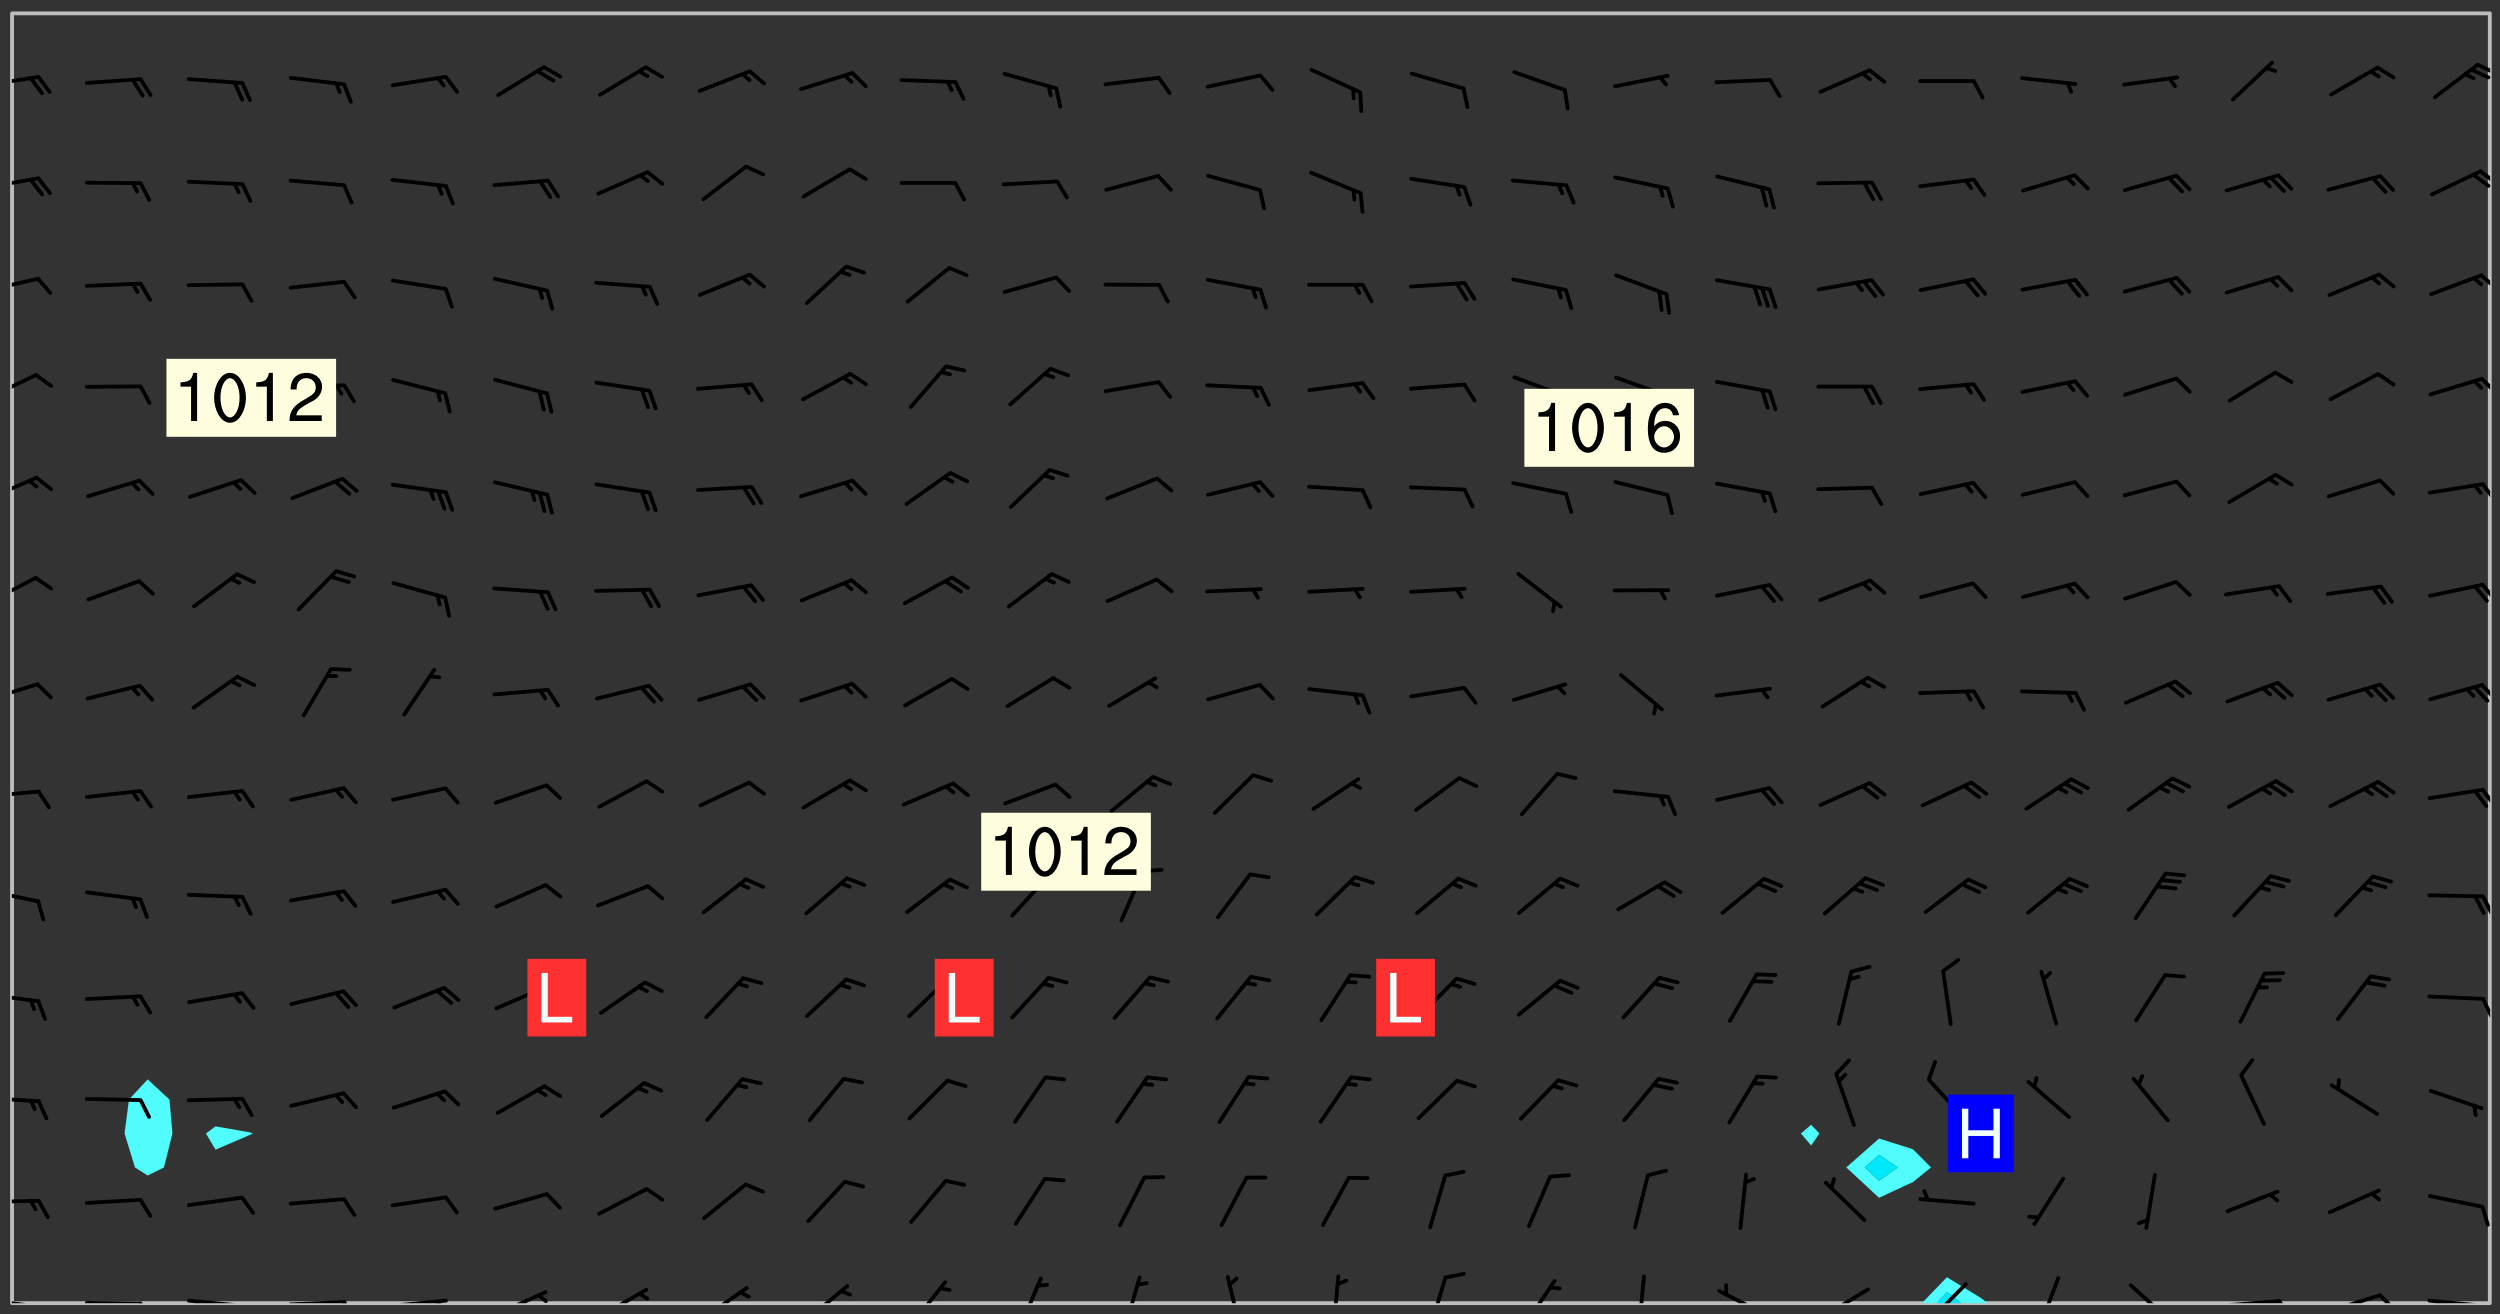 <svg xmlns="http://www.w3.org/2000/svg" role="img" xmlns:xlink="http://www.w3.org/1999/xlink" viewBox="142.45 309.95 326.84 171.84"><rect x="142.45" y="309.95" width="326.84" height="171.84" fill="#333333" stroke="none"/><defs><clipPath id="clip2"><path d="M 144 311.672 L 145 311.672 L 145 480.328 L 144 480.328 Z M 144 311.672"/></clipPath><clipPath id="clip3"><path d="M 144 311.672 L 468 311.672 L 468 480.328 L 144 480.328 Z M 144 311.672"/></clipPath><clipPath id="clip4"><path d="M 393 476 L 403 476 L 403 480.328 L 393 480.328 Z M 393 476"/></clipPath><clipPath id="clip5"><path d="M 395 478 L 399 478 L 399 480.328 L 395 480.328 Z M 395 478"/></clipPath><clipPath id="clip6"><path d="M 467 311.672 L 468 311.672 L 468 480.328 L 467 480.328 Z M 467 311.672"/></clipPath><clipPath id="clip7"><path d="M 144 479 L 148 479 L 148 480.328 L 144 480.328 Z M 144 479"/></clipPath><clipPath id="clip8"><path d="M 147 480 L 149 480 L 149 480.328 L 147 480.328 Z M 147 480"/></clipPath><clipPath id="clip9"><path d="M 153 480 L 162 480 L 162 480.328 L 153 480.328 Z M 153 480"/></clipPath><clipPath id="clip10"><path d="M 160 480 L 163 480 L 163 480.328 L 160 480.328 Z M 160 480"/></clipPath><clipPath id="clip11"><path d="M 166 479 L 175 479 L 175 480.328 L 166 480.328 Z M 166 479"/></clipPath><clipPath id="clip12"><path d="M 173 480 L 176 480 L 176 480.328 L 173 480.328 Z M 173 480"/></clipPath><clipPath id="clip13"><path d="M 180 479 L 188 479 L 188 480.328 L 180 480.328 Z M 180 479"/></clipPath><clipPath id="clip14"><path d="M 187 479 L 189 479 L 189 480.328 L 187 480.328 Z M 187 479"/></clipPath><clipPath id="clip15"><path d="M 193 479 L 202 479 L 202 480.328 L 193 480.328 Z M 193 479"/></clipPath><clipPath id="clip16"><path d="M 199 479 L 201 479 L 201 480.328 L 199 480.328 Z M 199 479"/></clipPath><clipPath id="clip17"><path d="M 207 478 L 215 478 L 215 480.328 L 207 480.328 Z M 207 478"/></clipPath><clipPath id="clip18"><path d="M 212 479 L 215 479 L 215 480.328 L 212 480.328 Z M 212 479"/></clipPath><clipPath id="clip19"><path d="M 220 478 L 228 478 L 228 480.328 L 220 480.328 Z M 220 478"/></clipPath><clipPath id="clip20"><path d="M 234 478 L 241 478 L 241 480.328 L 234 480.328 Z M 234 478"/></clipPath><clipPath id="clip21"><path d="M 247 477 L 254 477 L 254 480.328 L 247 480.328 Z M 247 477"/></clipPath><clipPath id="clip22"><path d="M 261 477 L 267 477 L 267 480.328 L 261 480.328 Z M 261 477"/></clipPath><clipPath id="clip23"><path d="M 275 476 L 279 476 L 279 480.328 L 275 480.328 Z M 275 476"/></clipPath><clipPath id="clip24"><path d="M 289 476 L 292 476 L 292 480.328 L 289 480.328 Z M 289 476"/></clipPath><clipPath id="clip25"><path d="M 302 476 L 305 476 L 305 480.328 L 302 480.328 Z M 302 476"/></clipPath><clipPath id="clip26"><path d="M 316 476 L 318 476 L 318 480.328 L 316 480.328 Z M 316 476"/></clipPath><clipPath id="clip27"><path d="M 329 476 L 332 476 L 332 480.328 L 329 480.328 Z M 329 476"/></clipPath><clipPath id="clip28"><path d="M 341 477 L 346 477 L 346 480.328 L 341 480.328 Z M 341 477"/></clipPath><clipPath id="clip29"><path d="M 356 476 L 358 476 L 358 480.328 L 356 480.328 Z M 356 476"/></clipPath><clipPath id="clip30"><path d="M 366 478 L 374 478 L 374 480.328 L 366 480.328 Z M 366 478"/></clipPath><clipPath id="clip31"><path d="M 380 478 L 387 478 L 387 480.328 L 380 480.328 Z M 380 478"/></clipPath><clipPath id="clip32"><path d="M 380 480 L 382 480 L 382 480.328 L 380 480.328 Z M 380 480"/></clipPath><clipPath id="clip33"><path d="M 394 477 L 400 477 L 400 480.328 L 394 480.328 Z M 394 477"/></clipPath><clipPath id="clip34"><path d="M 408 476 L 412 476 L 412 480.328 L 408 480.328 Z M 408 476"/></clipPath><clipPath id="clip35"><path d="M 420 477 L 427 477 L 427 480.328 L 420 480.328 Z M 420 477"/></clipPath><clipPath id="clip36"><path d="M 433 479 L 441 479 L 441 480.328 L 433 480.328 Z M 433 479"/></clipPath><clipPath id="clip37"><path d="M 440 479 L 443 479 L 443 480.328 L 440 480.328 Z M 440 479"/></clipPath><clipPath id="clip38"><path d="M 446 479 L 454 479 L 454 480.328 L 446 480.328 Z M 446 479"/></clipPath><clipPath id="clip39"><path d="M 453 479 L 456 479 L 456 480.328 L 453 480.328 Z M 453 479"/></clipPath><clipPath id="clip40"><path d="M 459 479 L 468 479 L 468 480.328 L 459 480.328 Z M 459 479"/></clipPath><clipPath id="clip41"><path d="M 466 480 L 468 480 L 468 480.328 L 466 480.328 Z M 466 480"/></clipPath><clipPath id="clip42"><path d="M 144 466 L 148 466 L 148 468 L 144 468 Z M 144 466"/></clipPath><clipPath id="clip43"><path d="M 144 453 L 148 453 L 148 455 L 144 455 Z M 144 453"/></clipPath><clipPath id="clip44"><path d="M 144 439 L 148 439 L 148 442 L 144 442 Z M 144 439"/></clipPath><clipPath id="clip45"><path d="M 466 440 L 468 440 L 468 444 L 466 444 Z M 466 440"/></clipPath><clipPath id="clip46"><path d="M 144 426 L 148 426 L 148 429 L 144 429 Z M 144 426"/></clipPath><clipPath id="clip47"><path d="M 466 426 L 468 426 L 468 430 L 466 430 Z M 466 426"/></clipPath><clipPath id="clip48"><path d="M 144 413 L 148 413 L 148 415 L 144 415 Z M 144 413"/></clipPath><clipPath id="clip49"><path d="M 466 412 L 468 412 L 468 416 L 466 416 Z M 466 412"/></clipPath><clipPath id="clip50"><path d="M 144 399 L 148 399 L 148 402 L 144 402 Z M 144 399"/></clipPath><clipPath id="clip51"><path d="M 466 399 L 468 399 L 468 402 L 466 402 Z M 466 399"/></clipPath><clipPath id="clip52"><path d="M 144 385 L 148 385 L 148 389 L 144 389 Z M 144 385"/></clipPath><clipPath id="clip53"><path d="M 466 386 L 468 386 L 468 389 L 466 389 Z M 466 386"/></clipPath><clipPath id="clip54"><path d="M 144 372 L 148 372 L 148 376 L 144 376 Z M 144 372"/></clipPath><clipPath id="clip55"><path d="M 466 373 L 468 373 L 468 376 L 466 376 Z M 466 373"/></clipPath><clipPath id="clip56"><path d="M 144 358 L 148 358 L 148 363 L 144 363 Z M 144 358"/></clipPath><clipPath id="clip57"><path d="M 466 359 L 468 359 L 468 362 L 466 362 Z M 466 359"/></clipPath><clipPath id="clip58"><path d="M 144 346 L 148 346 L 148 349 L 144 349 Z M 144 346"/></clipPath><clipPath id="clip59"><path d="M 466 345 L 468 345 L 468 348 L 466 348 Z M 466 345"/></clipPath><clipPath id="clip60"><path d="M 144 333 L 148 333 L 148 335 L 144 335 Z M 144 333"/></clipPath><clipPath id="clip61"><path d="M 466 332 L 468 332 L 468 335 L 466 335 Z M 466 332"/></clipPath><clipPath id="clip62"><path d="M 465 332 L 468 332 L 468 335 L 465 335 Z M 465 332"/></clipPath><clipPath id="clip63"><path d="M 144 319 L 148 319 L 148 322 L 144 322 Z M 144 319"/></clipPath><clipPath id="clip64"><path d="M 466 318 L 468 318 L 468 320 L 466 320 Z M 466 318"/></clipPath><clipPath id="clip65"><path d="M 465 318 L 468 318 L 468 321 L 465 321 Z M 465 318"/></clipPath><g id="surface1553" clip-path="url(#clip1)"><path fill="#fff" fill-opacity="0" fill-rule="evenodd" d="M 0 0 L 1000 0 L 1000 1000 L 0 1000 Z M 0 0"/><path fill="#d3d3d3" fill-opacity="0" fill-rule="evenodd" d="M162.152 355.867L161.918 356.16 161.977 356.395 162.094 356.566 162.27 356.801 162.562 357.148 162.676 357.207 162.793 357.035 162.852 356.801 163.027 356.625 163.492 356.449 164.191 356.449 164.426 356.742 164.715 357.559 164.773 357.734 164.949 357.965 165.301 358.199 166 358.898 166.172 359.074 166.406 359.422 166.641 359.832 166.93 360.414 167.34 360.879 167.57 361.113 167.805 361.289 167.922 361.52 168.098 361.812 168.27 362.977 168.27 363.211 168.328 363.5 168.387 363.617 168.504 363.734 168.852 364.145 168.969 364.316 169.145 364.492 169.32 364.727 169.438 364.898 169.609 365.25 169.668 365.484 169.902 365.891 170.137 365.832 169.961 366.008 169.902 366.938 169.32 366.938 169.086 366.824 168.738 366.938 168.621 367.055 168.562 367.348 168.504 367.523 168.387 367.695 167.922 367.988 167.863 368.223 167.805 368.336 167.805 368.98 167.863 369.152 167.863 369.562 167.922 369.621 167.922 370.027 167.98 370.434 168.098 370.609 168.156 370.668 168.387 371.309 168.328 371.602 168.328 372.301 168.27 372.883 168.27 373.117 168.211 373.348 168.156 373.699 168.156 375.621 168.211 375.738 168.637 375.738 168.27 375.855 168.246 376.207 169.137 377.375 170.879 377.914 172.219 378.273 172.219 378.812 172.309 379.621 172.844 380.336 174.363 380.605 175.254 380.52 175.344 381.684 175.879 381.863 177.039 381.684 179.094 380.699 180.254 380.336 182.133 380.16 183.828 379.98 183.648 380.699 182.133 380.785 180.883 380.875 180.078 381.145 179.004 381.953 179.273 382.672 179.809 383.57 179.629 384.195 179.363 385.004 179.629 386.082 180.254 386.98 181.059 387.16 182.309 386.98 182.043 387.703 182.141 388.207 182.195 388.5 182.195 388.672 182.254 388.965 182.254 389.371 182.43 389.488 182.781 389.605 183.188 389.605 183.48 389.43 183.594 389.312 183.652 389.195 183.77 388.965 183.828 388.789 184.18 388.324 184.41 388.148 184.586 388.09 184.762 388.148 184.82 388.324 184.938 389.312 184.992 389.781 185.051 389.953 185.168 390.188 185.344 390.246 186.16 390.305 186.449 390.305 186.566 390.539 186.625 390.945 186.684 391.297 186.684 392.402 186.801 392.695 186.918 393.043 187.207 393.742 187.383 394.094 187.965 394.848 188.316 395.023 188.488 395.082 188.957 395.316 189.598 395.781 189.945 396.016 190.238 396.191 190.531 396.246 190.762 396.309 191.578 396.656 191.871 396.832 191.984 397.004 192.336 397.355 192.453 397.531 192.977 398.172 192.977 398.461 193.035 398.812 193.035 399.16 193.094 399.512 193.152 399.801 193.27 399.859 193.441 399.918 193.617 399.918 194.199 400.152 194.375 400.27 194.551 400.559 194.727 400.793 194.84 401.027 195.133 401.258 195.25 401.375 195.25 401.785 195.309 401.84 195.598 402.074 195.832 402.191 195.891 402.309 196.008 402.48 196.066 402.598 196.297 402.832 196.355 403.008 196.59 403.066 196.707 403.125 196.59 403.238 196.531 403.355 196.531 403.473 196.414 403.766 196.297 404.055 196.297 404.637 196.473 404.754 196.59 404.812 196.648 404.93 196.766 405.047 196.879 405.105 197.055 405.453 197.113 405.805 197.172 406.211 197.172 406.387 197.113 406.562 196.996 407.262 196.996 407.434 197.113 407.609 197.406 407.902 197.812 407.902 197.988 408.02 198.105 408.191 198.223 408.484 198.223 408.719 197.695 408.719 197.465 408.484 197.23 408.484 197.055 408.543 196.996 409.242 197.055 409.59 197.172 409.766 197.348 410.176 197.465 410.406 197.754 410.875 197.93 410.93 198.453 410.93 198.688 410.988 199.445 411.629 199.504 411.922 199.504 412.156 199.562 412.215 199.793 412.562 199.793 412.914 199.676 413.086 199.676 413.379 199.969 413.668 200.262 413.844 200.434 413.902 200.727 414.078 201.02 414.195 201.602 414.602 201.891 414.836 202.184 415.012 202.402 415.172 202.418 415.184 202.648 415.359 203.289 415.883 203.465 416.117 203.582 416.293 203.758 416.469 203.871 416.641 203.871 417.281 203.988 417.457 204.457 417.574 205.039 417.691 205.273 417.75 205.504 417.863 205.797 417.98 205.91 418.039 206.496 418.391 206.785 418.562 206.961 418.625 207.137 418.68 207.312 418.738 208.012 419.09 208.301 419.266 208.535 419.32 208.824 419.496 209.059 419.613 209.699 420.02 209.992 420.137 210.164 420.195 210.398 420.254 210.809 420.312 211.039 420.371 211.273 420.488 211.332 420.66 210.922 420.836 211.391 420.895 211.449 421.188 211.562 421.422 211.738 421.477 211.973 421.535 212.148 421.594 212.555 421.711 213.195 421.945 213.312 422.117 213.371 422.352 213.371 422.527 213.312 422.645 213.254 423.051 213.488 423.285 213.605 423.344 213.953 423.461 214.594 423.691 214.77 423.809 215.059 423.926 215.234 424.102 215.469 424.566 216.051 425.672 216.227 425.848 216.574 426.023 216.75 426.141 217.102 426.258 218.148 426.781 218.383 426.84 218.848 426.953 219.141 427.012 219.605 427.188 220.363 427.77 220.598 428.004 220.945 428.469 221.121 428.645 221.41 428.879 222.227 429.578 222.52 429.754 222.809 430.043 223.102 430.219 223.395 430.508 224.09 431.148 224.266 431.324 224.559 431.559 224.848 431.793 225.316 432.082 225.957 432.664 226.305 432.898 226.539 433.191 226.887 433.539 227.238 434.004 228.172 434.996 228.52 435.402 228.637 435.578 228.871 435.637 228.984 435.754 229.629 435.93 229.859 436.043 230.094 436.102 230.387 436.277 230.617 436.395 231.551 437.094 231.957 437.5 232.191 437.676 232.598 437.852 232.832 437.969 233.648 438.316 233.996 438.551 234.23 438.668 234.523 438.957 234.754 439.074 235.512 439.426 235.863 439.598 236.094 439.656 236.387 439.773 236.621 439.832 237.492 440.008 238.309 440.008 238.777 440.238 238.949 440.297 239.824 440.996 240.289 441.113 240.582 441.172 240.758 441.23 240.988 441.289 241.457 441.348 241.805 441.406 242.156 441.465 242.562 441.523 242.855 441.523 243.027 441.582 243.027 441.812 243.203 441.988 243.496 441.988 243.844 442.047 244.195 442.105 244.895 442.223 245.535 442.223 246 441.988 246.293 441.812 246.465 441.695 246.875 441.523 247.164 441.348 248.098 440.883 248.566 440.59 249.09 440.297 249.555 440.125 250.02 439.949 251.07 439.484 251.359 439.367 251.77 439.25 252.059 439.133 252.586 438.957 254.102 438.258 254.684 437.91 254.973 437.852 255.266 437.793 255.613 437.676 256.488 437.445 256.84 437.328 256.953 437.328 257.188 437.27 258.062 437.035 258.297 436.977 259.109 436.977 259.461 436.918 260.277 436.801 260.449 436.742 260.801 436.688 261.094 436.629 261.324 436.57 262.141 436.395 262.316 436.336 262.664 436.336 262.898 436.277 263.363 436.16 264.121 435.988 264.355 435.93 264.703 435.93 265.113 435.812 265.402 435.754 266.688 435.695 266.977 435.695 267.387 435.637 267.617 435.578 267.793 435.578 268.668 435.461 269.074 435.461 269.484 435.344 269.832 435.344 270.184 435.23 271.055 435.172 272.805 435.172 273.852 435.461 274.262 435.578 274.551 435.695 274.902 435.812 275.191 435.93 276.242 436.102 276.531 436.16 276.824 436.16 277.117 436.219 277.289 436.277 277.699 436.336 277.871 436.395 277.988 436.453 278.105 436.453 278.223 436.512 278.574 436.57 278.688 436.57 279.098 436.637 281.02 437.031 282.945 437.426 284.465 437.875 286.16 438.594 288.305 439.398 289.91 438.68 291.34 437.875 292.5 436.797 293.75 436.348 296.785 435.629 298.66 435.27 300.805 433.922 303.039 432.668 305.539 431.41 307.234 430.961 309.02 430.781 310.18 430.512 310.805 431.051 312.145 430.781 312.859 429.793 313.844 428.449 314.289 428.27 315.094 427.91 316.969 427.371 318.754 426.922 320.004 426.652 321.164 426.562 322.863 426.473 324.824 426.203 326.074 426.113 326.613 426.113 327.238 426.023 328.129 426.023 330.273 425.844 332.684 425.664 335.273 425.574 336.969 425.754 338.578 425.844 340.008 426.203 341.168 426.922 343.043 427.91 344.203 429.438 344.469 430.152 345.098 430.242 345.453 431.141 345.988 431.68 346.523 433.207 347.598 433.566 348.133 433.566 347.328 434.102 347.418 435.809 348.133 438.504 349.023 439.309 349.918 440.297 350.633 441.555 352.418 442.094 353.938 441.914 354.293 443.258 355.902 442.453 356.883 441.914 357.152 442.184 357.469 441.969 357.688 441.824 358.488 442.273 358.938 441.914 359.293 441.914 359.828 441.645 360.367 440.926 360.902 440.656 361.527 439.668 362.688 440.117 363.527 440.488 364.922 441.105 366.617 440.926 368.223 440.926 370.008 441.016 370.188 439.309 370.723 437.965 371.527 438.234 372.02 439.082 372.422 439.488 372.332 440.027 372.332 440.387 373.047 440.836 373.758 440.566 375.188 440.566 375.547 441.555 375.992 442.812 376.707 444.156 377.957 444.785 379.652 445.414 380.367 445.234 380.547 444.695 381.527 444.605 381.977 444.965 382.062 446.223 381.797 446.852 381.262 447.031 381.262 447.57 381.977 448.555 382.242 449.094 383.227 450.082 384.027 451.16 383.762 451.52 383.672 452.418 383.047 454.75 382.691 456.816 382.602 458.609 382.422 459.328 382.332 459.867 382.332 461.305 381.352 463.188 380.992 464.895 380.457 465.793 379.652 466.961 379.387 467.5 381.441 468.754 381.527 469.113 381.172 469.652 381.082 469.473 381.082 470.281 381.172 471.719 380.727 472.434 379.652 472.527 379.387 473.242 379.922 474.141 380.727 474.859 381.887 475.668 383.227 475.938 383.672 476.297 383.316 476.746 381.527 476.656 380.277 476.207 379.562 475.488 378.938 475.398 378.762 478.988 378.574 480.297 467.934 480.297 467.934 311.703 412.664 311.703 412.664 360.785 413.426 360.91 416.715 361.453 418.738 364.289 418.738 367.043 421.09 367.375 423.438 367.707 427.488 367.707 426.109 371.867 424.086 372.574 422.062 373.277 421.52 373.621 418.926 375.238 418.738 375.355 416.715 373.277 415.984 370.535 413.312 368.457 411.938 364.957 411.871 364.875 409.914 362.203 412.664 360.785 412.664 311.703 294.422 311.703 294.422 403.117 294.539 403.148 294.672 403.16 294.746 403.234 294.852 403.281 294.941 403.34 295.027 403.398 295.117 403.457 295.414 403.754 295.473 403.844 295.504 403.961 295.531 404.078 295.547 404.215 295.516 404.332 295.457 404.422 295.398 404.508 295.355 404.613 295.309 404.715 295.281 404.836 295.281 404.98 295.457 405.25 295.605 405.398 295.68 405.484 295.754 405.559 295.797 405.664 295.859 405.754 295.918 405.84 295.961 405.945 296.02 406.035 296.066 406.137 296.109 406.242 296.168 406.328 296.285 406.508 296.359 406.582 296.422 406.668 296.48 406.758 296.523 406.863 296.582 406.953 296.641 407.039 296.703 407.129 296.762 407.219 296.805 407.32 296.922 407.5 296.996 407.574 297.055 407.66 297.129 407.734 297.219 407.793 297.324 407.84 297.473 407.84 297.605 407.824 297.738 407.84 297.84 407.793 297.914 407.719 297.961 407.617 297.945 407.484 297.945 407.336 297.898 407.23 297.871 407.113 297.824 407.012 297.797 406.891 297.754 406.789 297.691 406.699 297.648 406.598 297.605 406.492 297.574 406.375 297.559 406.242 297.547 406.105 297.633 406.047 297.691 405.961 297.812 405.93 297.855 406.035 297.871 406.168 297.871 406.285 297.93 406.387 297.988 406.477 298.078 406.535 298.227 406.684 298.285 406.773 298.328 406.879 298.316 406.98 298.402 407.039 298.508 407.086 298.594 407.145 298.684 407.203 298.758 407.277 298.641 407.305 298.535 407.352 298.449 407.41 298.375 407.484 298.316 407.574 298.254 407.66 298.227 407.781 298.18 407.883 298.137 407.988 298.105 408.105 298.094 408.238 298.078 408.371 298.078 408.52 298.105 408.637 298.152 408.742 298.195 408.844 298.254 408.934 298.328 409.008 298.418 409.066 298.492 409.141 298.582 409.199 298.641 409.289 298.684 409.395 298.73 409.496 298.848 409.527 298.98 409.543 299.129 409.543 299.246 409.512 299.352 409.555 299.395 409.66 299.441 409.762 299.469 409.883 299.5 410 299.527 410.117 299.559 410.238 299.586 410.355 299.691 410.398 299.793 410.445 299.926 410.43 300.074 410.578 300.137 410.664 300.211 410.738 300.281 410.812 300.371 410.875 300.477 410.918 300.578 410.961 300.695 410.992 300.832 411.008 300.949 410.977 301.023 410.902 301.051 410.785 301.039 410.652 301.008 410.531 300.98 410.414 301.023 410.309 301.141 410.309 301.23 410.371 301.348 410.398 301.496 410.398 301.629 410.414 301.777 410.414 301.91 410.43 302.043 410.414 302.191 410.414 302.324 410.398 302.457 410.387 302.594 410.398 302.711 410.371 302.844 410.355 303.035 410.297 302.977 410.473 302.961 410.605 302.934 410.727 302.918 410.859 302.859 410.945 302.727 410.961 302.621 411.008 302.516 411.051 302.398 411.082 302.281 411.109 302.016 411.141 301.867 411.141 301.734 411.156 301.66 411.23 301.719 411.316 301.867 411.465 301.984 411.645 302.059 411.715 302.148 411.777 302.238 411.836 302.324 411.895 302.414 411.953 302.516 411.996 302.621 412.059 302.727 412.102 302.812 412.16 302.918 412.207 303.02 412.25 303.199 412.367 303.258 412.457 303.215 412.559 303.168 412.664 303.184 412.797 303.406 413.02 303.465 413.109 303.508 413.211 303.539 413.332 303.582 413.434 303.598 413.566 303.629 413.684 303.641 413.82 303.672 413.938 303.82 414.086 303.922 414.129 304.027 414.172 304.145 414.203 304.277 414.219 304.414 414.234 304.531 414.234 304.648 414.203 304.738 414.145 304.781 414.039 304.828 413.938 304.871 413.832 304.902 413.715 304.914 413.582 304.914 413.434 304.902 413.301 304.887 413.168 304.855 413.051 304.812 412.945 304.766 412.84 304.723 412.738 304.68 412.633 304.664 412.5 304.68 412.367 304.707 412.25 304.738 412.133 304.766 412.012 304.812 411.91 304.902 411.852 304.988 411.789 305.062 411.715 305.152 411.656 305.375 411.434 305.434 411.348 305.508 411.273 305.625 411.094 305.684 411.008 305.684 410.859 305.609 410.785 305.508 410.738 305.402 410.695 305.301 410.652 305.242 410.562 305.195 410.457 305.168 410.34 305.258 410.281 305.375 410.25 305.477 410.207 305.656 410.09 305.805 409.941 305.816 409.809 305.805 409.703 305.715 409.645 305.582 409.66 305.434 409.66 305.301 409.676 305.168 409.66 305.047 409.629 304.961 409.57 304.887 409.496 304.828 409.406 304.766 409.32 304.648 409.141 304.59 409.055 304.621 408.934 304.707 408.875 304.828 408.844 304.887 408.758 304.887 408.637 304.855 408.52 304.797 408.43 304.738 408.344 304.691 408.238 304.664 408.121 304.648 407.988 304.707 407.898 304.781 407.824 304.871 407.766 304.988 407.586 305.062 407.512 305.121 407.426 305.27 407.277 305.391 407.246 305.523 407.23 305.656 407.246 305.73 407.32 305.773 407.426 305.789 407.559 305.758 407.676 305.641 407.707 305.508 407.719 305.359 407.867 305.316 407.973 305.27 408.074 305.242 408.195 305.211 408.312 305.211 408.461 305.242 408.578 305.285 408.684 305.344 408.773 305.418 408.844 305.492 408.918 305.609 408.949 305.73 408.977 305.848 408.949 305.98 408.934 306.098 408.934 306.188 408.992 306.262 409.066 306.309 409.172 306.367 409.258 306.469 409.305 306.602 409.32 306.707 409.363 306.793 409.422 306.781 409.527 306.707 409.602 306.527 409.719 306.469 409.809 306.379 409.867 306.309 409.941 306.234 410.016 306.172 410.105 306.145 410.223 306.129 410.355 306.145 410.488 306.129 410.621 306.129 410.77 306.145 410.902 306.172 411.02 306.203 411.141 306.277 411.215 306.367 411.273 306.453 411.332 306.543 411.391 306.66 411.422 306.66 411.508 306.559 411.555 306.469 411.613 306.203 411.645 306.086 411.672 305.938 411.672 305.832 411.715 305.73 411.762 305.672 411.852 305.609 412.086 305.598 412.219 305.566 412.34 305.551 412.473 305.551 412.766 305.539 412.898 305.551 413.035 305.566 413.168 305.699 413.184 305.832 413.195 305.953 413.227 306.039 413.285 306.113 413.359 306.16 413.465 306.203 413.566 306.219 413.699 306.219 414.145 306.203 414.277 306.203 414.723 306.234 414.988 306.262 415.105 306.277 415.238 306.309 415.355 306.395 415.566 306.426 415.832 306.426 415.98 306.395 416.098 306.367 416.215 306.336 416.336 306.309 416.453 306.277 416.57 306.246 416.691 306.234 416.824 306.219 416.957 306.309 417.016 306.426 416.984 306.527 417 306.574 417.105 306.543 417.371 306.543 417.812 306.5 417.918 306.453 418.023 306.41 418.125 306.367 418.23 306.309 418.316 306.277 418.438 306.234 418.555 306.203 418.672 306.188 418.805 306.203 418.938 306.262 419.027 306.367 419.074 306.453 419.133 306.512 419.219 306.5 419.355 306.469 419.473 306.426 419.574 306.426 420.02 306.41 420.152 306.41 420.301 306.379 420.418 306.336 420.523 306.309 420.641 306.262 420.746 306.219 420.848 306.188 420.969 306.16 421.086 306.129 421.219 306.098 421.336 306.07 421.453 306.027 421.559 305.996 421.676 305.965 421.797 305.953 421.93 305.938 422.062 305.938 422.359 305.965 422.477 305.965 422.625 306.012 423.023 306.039 423.141 306.098 423.23 306.219 423.262 306.367 423.262 306.5 423.246 306.559 423.336 306.559 423.453 306.5 423.543 306.41 423.602 306.309 423.645 306.203 423.691 306.113 423.75 306.027 423.809 305.891 423.824 305.773 423.793 305.641 423.777 305.539 423.824 305.477 423.91 305.465 424.047 305.449 424.18 305.418 424.297 305.391 424.414 305.375 424.547 305.344 424.668 305.344 424.965 305.359 425.098 305.391 425.215 305.391 425.363 305.402 425.496 305.402 425.645 305.375 425.762 305.328 425.863 305.301 425.984 305.27 426.102 305.211 426.191 305.137 426.266 305.035 426.309 304.93 426.355 304.812 426.383 304.691 426.414 304.59 426.367 304.648 426.281 304.754 426.234 304.781 426.117 304.812 426 304.84 425.879 304.871 425.762 304.871 425.613 304.887 425.48 304.855 425.363 304.812 425.258 304.707 425.273 304.633 425.348 304.531 425.391 304.441 425.453 304.367 425.527 304.324 425.629 304.309 425.762 304.277 425.879 304.25 426 304.219 426.117 304.191 426.234 304.16 426.355 304.133 426.473 304.102 426.59 304.059 426.695 303.969 426.754 303.879 426.754 303.762 426.723 303.73 426.637 303.746 426.5 303.715 426.383 303.715 426.234 303.703 426.102 303.703 425.953 303.641 425.719 303.613 425.598 303.57 425.496 303.523 425.391 303.465 425.305 303.406 425.215 303.363 425.109 303.301 425.023 303.152 424.875 303.082 424.801 302.977 424.754 302.871 424.711 302.77 424.668 302.473 424.371 302.383 424.297 302.297 424.238 302.191 424.195 302.102 424.133 302.016 424.074 301.91 424.031 301.82 423.973 301.734 423.91 301.66 423.84 301.555 423.793 301.469 423.734 301.363 423.691 301.273 423.629 301.172 423.586 301.066 423.543 300.98 423.484 300.875 423.438 300.77 423.395 300.668 423.348 300.578 423.289 300.477 423.246 300.371 423.203 300.281 423.141 300.164 423.113 300.031 423.098 299.898 423.113 299.75 423.113 299.617 423.129 299.5 423.098 299.41 423.039 299.336 422.965 299.246 422.906 299.145 422.859 298.996 422.859 298.875 422.832 298.773 422.789 298.699 422.715 298.582 422.535 298.492 422.477 298.391 422.434 298.301 422.371 298.195 422.328 298.105 422.27 298.02 422.211 297.914 422.164 297.855 422.078 297.797 421.988 297.754 421.883 297.707 421.781 297.633 421.707 297.547 421.648 297.473 421.574 297.383 421.516 297.16 421.293 297.117 421.188 297.086 420.922 297.191 420.879 297.336 420.879 297.441 420.922 297.516 420.996 297.605 421.055 297.691 421.113 297.797 421.16 297.887 421.219 298.035 421.367 298.105 421.441 298.254 421.59 298.316 421.676 298.391 421.75 298.477 421.809 298.551 421.883 298.641 421.945 298.73 422.004 298.816 422.062 299.086 422.238 299.188 422.285 299.293 422.328 299.395 422.371 299.441 422.297 299.5 422.211 299.574 422.137 299.645 422.062 299.75 422.105 299.824 422.18 299.883 422.27 299.926 422.371 299.973 422.477 300.016 422.582 300.137 422.609 300.254 422.582 300.328 422.492 300.371 422.387 300.43 422.297 300.504 422.223 300.609 422.18 300.727 422.152 300.859 422.164 300.949 422.223 301.098 422.371 301.156 422.461 301.199 422.566 301.246 422.668 301.289 422.773 301.332 422.875 301.438 422.922 301.543 422.965 301.676 422.98 301.762 422.922 301.82 422.832 301.895 422.758 302 422.715 302.117 422.742 302.223 422.789 302.324 422.832 302.43 422.875 302.531 422.922 302.711 423.039 302.711 423.156 302.695 423.289 302.711 423.422 302.727 423.559 302.785 423.645 302.887 423.691 303.008 423.719 303.125 423.75 303.273 423.75 303.391 423.719 303.449 423.629 303.629 423.512 303.688 423.422 303.762 423.348 303.82 423.262 303.938 423.082 304.117 422.965 304.234 422.996 304.324 423.055 304.367 423.129 304.352 423.262 304.352 423.379 304.441 423.438 304.59 423.438 304.723 423.422 304.855 423.41 305.121 423.379 305.227 423.336 305.344 423.305 305.465 423.277 305.539 423.203 305.609 423.129 305.672 423.039 305.656 422.934 305.609 422.832 305.508 422.789 305.402 422.773 305.285 422.801 305.02 422.832 304.871 422.832 304.797 422.758 304.707 422.699 304.59 422.668 304.473 422.641 304.34 422.625 304.191 422.625 304.059 422.641 303.762 422.641 303.656 422.594 303.508 422.445 303.465 422.344 303.406 422.254 303.629 422.031 303.715 421.973 303.82 421.93 303.938 421.898 304.07 421.883 304.203 421.898 304.34 421.914 304.441 421.957 304.574 421.945 304.664 421.883 304.766 421.84 304.828 421.75 304.781 421.648 304.691 421.59 304.574 421.559 304.473 421.516 304.414 421.426 304.352 421.336 304.352 421.219 304.367 421.086 304.473 421.039 304.547 420.969 304.547 420.848 304.457 420.789 304.426 420.672 304.516 420.613 304.59 420.539 304.633 420.434 304.691 420.344 304.738 420.242 304.754 420.109 304.754 419.961 304.707 419.855 304.664 419.754 304.574 419.695 304.441 419.68 304.34 419.637 304.203 419.621 304.086 419.59 303.641 419.59 303.508 419.574 303.375 419.562 303.242 419.547 303.125 419.516 302.977 419.516 302.844 419.5 302.711 419.488 302.445 419.457 302.324 419.414 302.238 419.355 302.164 419.281 302.164 419.133 302.176 419 302.281 418.953 302.383 418.91 302.516 418.895 302.668 418.895 302.801 418.879 303.094 418.879 303.215 418.91 303.316 418.953 303.406 419.012 303.641 419.074 303.762 419.027 303.852 418.969 303.953 418.926 304.086 418.91 304.191 418.953 304.293 419 304.426 419.012 304.547 418.984 304.691 418.984 304.812 418.953 304.93 418.926 305.035 418.879 305.109 418.805 305.195 418.746 305.344 418.598 305.402 418.512 305.449 418.406 305.477 418.289 305.492 418.184 305.391 418.141 305.301 418.082 305.184 418.051 305.078 418.008 304.988 417.945 304.914 417.859 304.84 417.785 304.738 417.742 304.633 417.695 304.531 417.652 304.473 417.562 304.426 417.461 304.34 417.25 304.277 417.164 304.219 417.074 304.145 417 304.059 416.941 303.789 416.941 303.672 416.973 303.582 417.031 303.48 417.074 303.348 417.09 303.242 417.074 303.215 416.957 303.152 416.867 303.035 416.836 302.934 416.793 302.785 416.645 302.754 416.527 302.738 416.422 302.812 416.348 302.992 416.23 303.109 416.203 303.227 416.172 303.363 416.188 303.465 416.23 303.57 416.273 303.672 416.32 303.777 416.363 303.895 416.395 304.027 416.41 304.145 416.438 304.277 416.453 304.383 416.438 304.473 416.379 304.398 416.305 304.293 416.262 304.219 416.188 304.145 416.098 303.996 415.949 303.91 415.891 303.82 415.832 303.746 415.758 303.656 415.699 303.555 415.652 303.434 415.625 303.332 415.578 303.227 415.535 303.109 415.504 303.008 415.461 302.887 415.43 302.738 415.43 302.621 415.461 302.516 415.504 302.43 415.566 302.25 415.684 302.164 415.742 302.074 415.801 301.969 415.848 301.883 415.906 301.777 415.949 301.676 415.992 301.57 416.039 301.496 416.113 301.438 416.203 301.379 416.289 301.332 416.395 301.273 416.48 301.199 416.555 301.066 416.543 300.949 416.512 300.832 416.512 300.758 416.586 300.668 416.645 300.594 416.719 300.504 416.777 300.418 416.836 300.312 416.883 300.211 416.926 300.074 416.941 299.973 416.898 299.824 416.75 299.719 416.703 299.633 416.703 299.527 416.75 299.426 416.793 299.305 416.824 299.188 416.793 299.113 416.719 299.113 416.602 299.145 416.48 299.219 416.41 299.277 416.32 299.352 416.246 299.469 416.215 299.574 416.172 299.867 416.172 300 416.156 300.137 416.141 300.238 416.098 300.328 416.039 300.43 415.992 300.52 415.934 300.652 415.922 300.742 415.98 300.875 415.992 300.965 415.934 301.051 415.875 301.156 415.832 301.246 415.773 301.332 415.711 301.422 415.652 301.57 415.504 301.629 415.418 301.688 415.328 301.793 415.285 301.926 415.27 302.043 415.297 302.164 415.328 302.223 415.27 302.281 415.18 302.312 414.914 302.34 414.797 302.445 414.809 302.578 414.824 302.68 414.781 302.77 414.723 302.828 414.633 302.902 414.559 302.961 414.469 303.008 414.367 303.02 414.234 303.008 414.102 302.961 413.996 302.812 413.848 302.754 413.758 302.695 413.672 302.652 413.566 302.652 413.121 302.668 412.988 302.668 412.84 302.68 412.707 302.621 412.648 302.531 412.707 302.43 412.664 302.25 412.547 302.164 412.488 302.102 412.398 302.043 412.309 301.969 412.234 301.883 412.176 301.762 412.207 301.66 412.219 301.555 412.266 301.469 412.324 301.363 412.367 301.215 412.516 301.125 412.574 301.039 412.633 300.949 412.695 300.844 412.738 300.711 412.754 300.711 412.633 300.816 412.59 300.934 412.559 301.008 412.488 301.051 412.383 301.051 412.234 301.023 412.117 300.875 411.969 300.742 411.953 300.594 411.953 300.477 411.984 300.371 412.027 300.27 412.07 300.18 412.133 300.062 412.16 299.988 412.086 300 411.953 299.957 411.852 299.914 411.746 299.824 411.688 299.707 411.715 299.586 411.746 299.469 411.777 299.367 411.82 299.246 411.852 299.145 411.895 299.039 411.938 298.949 411.996 298.848 412.012 298.848 411.895 298.863 411.762 298.805 411.672 298.73 411.715 298.582 411.863 298.523 411.953 298.449 412.027 298.402 412.133 298.359 412.234 298.285 412.309 298.227 412.398 298.152 412.473 298.094 412.559 298.02 412.633 297.93 412.695 297.855 412.766 297.781 412.84 297.68 412.855 297.547 412.871 297.441 412.828 297.441 412.707 297.59 412.559 297.633 412.457 297.691 412.367 297.738 412.266 297.781 412.16 297.84 412.07 297.871 411.953 297.914 411.852 297.945 411.73 297.973 411.613 298.02 411.508 298.062 411.406 298.105 411.301 298.18 411.23 298.27 411.168 298.359 411.109 298.461 411.066 298.758 411.066 299.023 411.035 299.129 410.992 299.055 410.918 298.938 410.887 298.832 410.844 298.742 410.785 298.641 410.738 298.551 410.68 298.449 410.637 298.344 410.594 298.254 410.531 298.168 410.473 298.062 410.43 297.961 410.387 297.84 410.355 297.723 410.324 297.621 410.281 297.5 410.25 297.398 410.207 297.309 410.148 297.266 410.043 297.25 409.91 297.352 409.867 297.484 409.852 297.621 409.867 297.754 409.852 297.855 409.809 297.914 409.719 297.93 409.613 297.84 409.555 297.766 409.48 297.664 409.438 297.574 409.379 297.426 409.23 297.383 409.125 297.367 408.992 297.367 408.699 297.309 408.609 297.219 408.551 297.145 408.477 297.102 408.371 297.07 408.254 297.012 408.164 296.938 408.09 296.82 408.062 296.746 407.988 296.656 407.93 296.566 407.867 296.48 407.809 296.406 407.734 296.348 407.648 296.301 407.543 296.215 407.484 296.066 407.336 295.871 407.277 295.738 407.293 295.637 407.336 295.562 407.41 295.516 407.512 295.473 407.617 295.414 407.707 295.355 407.793 295.059 408.09 294.969 408.148 294.883 408.148 294.82 408.062 294.777 407.957 294.809 407.84 294.867 407.75 294.895 407.633 294.883 407.5 294.793 407.438 294.688 407.484 294.57 407.512 294.453 407.543 294.184 407.719 294.082 407.766 293.965 407.793 293.859 407.84 293.77 407.898 293.668 407.941 293.609 407.855 293.562 407.75 293.578 407.617 293.625 407.512 293.695 407.438 293.77 407.367 293.828 407.277 293.828 407.129 293.785 407.023 293.547 407.023 293.445 407.07 293.414 407.188 293.387 407.305 293.355 407.426 293.281 407.469 293.148 407.484 293.074 407.438 293.031 407.336 292.988 407.23 292.941 407.129 292.898 407.023 292.777 407.055 292.676 407.098 292.543 407.113 292.426 407.145 292.32 407.188 292.23 407.246 292.129 407.293 292.008 407.32 291.875 407.336 291.773 407.293 291.715 407.203 291.668 407.098 291.625 406.996 291.582 406.891 291.582 406.773 291.641 406.684 291.727 406.625 291.906 406.508 292.008 406.461 292.113 406.418 292.219 406.359 292.32 406.316 292.41 406.254 292.512 406.211 292.617 406.152 292.719 406.105 292.809 406.047 292.914 406.004 293.016 405.961 293.105 405.898 293.207 405.855 293.344 405.84 293.461 405.871 293.562 405.914 293.684 405.945 293.785 405.988 293.891 406.035 293.992 406.078 294.098 406.121 294.199 406.168 294.305 406.211 294.406 406.254 294.512 406.301 294.598 406.359 294.703 406.402 294.82 406.434 294.926 406.477 295.027 406.523 295.117 406.582 295.223 406.625 295.324 406.668 295.43 406.715 295.547 406.742 295.648 406.789 295.77 406.816 295.918 406.816 296.004 406.758 296.02 406.656 296.078 406.566 296.051 406.449 295.977 406.375 295.859 406.195 295.785 406.121 295.695 406.047 295.516 405.93 295.43 405.871 295.324 405.828 295.223 405.781 294.953 405.605 294.895 405.516 294.82 405.441 294.762 405.352 294.719 405.25 294.688 405.133 294.672 404.996 294.672 404.434 294.66 404.301 294.645 404.168 294.613 404.051 294.598 403.918 294.586 403.785 294.555 403.664 294.332 403.441 294.273 403.355 294.258 403.25 294.289 403.133 294.422 403.117 294.422 311.703 172.992 311.703 172.992 313.156 172.934 313.391 172.582 314.441 172.41 314.965 172.293 315.312 172.117 315.723 172 315.895 171.766 316.188 171.535 316.246 171.184 316.246 171.066 316.305 170.836 316.711 170.836 317.004 170.953 317.18 171.184 317.41 171.301 317.645 171.941 318.402 172.234 318.867 172.41 319.102 172.641 319.453 172.875 319.801 173.516 320.617 173.691 321.082 173.863 321.492 173.98 322.188 174.156 322.656 174.273 324.055 174.332 324.52 174.332 325.395 174.449 326.441 174.449 331.223 174.391 331.688 174.039 332.969 173.863 333.492 173.75 333.902 173.398 334.832 172.934 336 172.699 336.582 172.582 336.758 172.41 337.105 172.234 337.512 171.883 338.328 171.824 338.621 171.711 338.914 171.594 339.203 171.535 339.379 171.418 340.254 171.359 340.66 171.301 340.777 171.242 340.953 171.184 341.125 170.953 341.652 170.836 341.824 170.836 342.059 170.719 342.293 170.66 342.465 170.484 343.051 170.484 343.34 170.426 343.516 170.426 343.809 170.367 343.922 170.309 344.449 170.309 344.621 170.254 344.855 170.254 347.477 170.078 348.293 169.961 348.469 169.785 348.703 169.668 348.875 169.555 349.109 168.969 350.043 168.738 350.332 168.445 350.797 168.27 351.031 167.98 351.383 167.629 352.082 167.516 352.312 167.34 352.723 167.164 352.953 166.758 353.48 165.941 354.18 165.648 354.352 165.359 354.586 165.184 354.703 165.008 354.879 164.484 355.285 163.957 355.461 163.785 355.637 163.551 355.691 162.91 355.867 162.152 355.867M174.363 386.891L173.289 387.34 173.648 388.234 174.898 387.52 175.344 386.98 174.363 386.891"/><path fill="#d3d3d3" fill-opacity="0" fill-rule="evenodd" d="M201.508 416.598L200.613 416.598 201.062 417.227 202.043 417.586 202.848 417.496 203.293 416.508 203.117 416.598 202.402 416.242 201.508 416.598M356.129 475.668L356.07 475.145 356.07 474.852 356.184 474.559 356.242 474.328 356.711 473.859 356.824 473.859 356.941 473.746 357.059 473.688 357.234 473.688 357.469 473.629 357.816 473.629 358.051 473.688 358.168 473.746 358.398 473.918 358.457 474.094 358.574 474.676 358.574 474.969 358.457 475.145 358.285 475.434 358.109 475.609 357.582 476.133 357.352 476.367 357.234 476.426 357.059 476.426 356.941 476.367 356.535 476.074 356.359 475.957 356.242 475.898 356.184 475.785 356.129 475.668M362.77 464.711L362.711 464.539 362.711 463.43 362.77 463.258 362.945 463.199 363.117 463.141 363.293 463.141 363.527 463.082 363.645 463.141 363.703 463.84 363.645 464.012 363.527 464.188 363.41 464.246 363.176 464.77 363.062 464.828 362.828 464.828 362.77 464.711M372.383 450.32L372.266 450.145 372.266 449.445 372.559 448.57 372.676 448.398 372.852 448.047 372.965 447.816 373.082 447.523 373.434 446.766 373.551 446.535 373.723 446.301 373.898 446.301 374.016 446.242 374.656 446.242 374.773 446.301 375.008 446.535 375.18 446.648 375.531 446.941 375.648 447.059 375.762 447.234 375.762 447.348 375.879 447.406 375.996 447.523 375.996 448.223 375.938 448.398 375.938 448.629 375.879 448.805 375.531 449.855 375.414 450.086 375.297 450.32 375.18 450.379 374.949 450.613 374.309 450.902 373.434 450.902 373.023 450.785 372.383 450.32"/><path fill="none" stroke="#bebebe" stroke-linecap="round" stroke-linejoin="round" stroke-miterlimit="10" stroke-width=".5" d="M 431.957 354.305 L 108.027 354.305 L 108.027 185.68 L 431.957 185.68 L 431.957 354.305" transform="matrix(1 0 0 -1 36 666)"/><g clip-path="url(#clip2)"><path fill="#fff" fill-opacity="0" fill-rule="evenodd" d="M 144 475.891 L 144 480.328 L 144.004 480.328 L 144 480.328 L 144 311.672 L 144.004 311.672 L 144 311.672 L 144 475.891"/></g><g clip-path="url(#clip3)"><path fill="#fff" fill-opacity="0" fill-rule="evenodd" d="M 144.004 480.328 L 144.004 311.672 L 161.754 311.672 L 161.754 451.062 L 159.312 453.699 L 158.73 458.137 L 160.098 462.574 L 161.754 463.637 L 163.887 462.574 L 164.992 458.137 L 164.605 453.699 L 161.754 451.062 L 161.754 311.672 L 170.629 311.672 L 170.629 457.207 L 169.371 458.137 L 170.629 460.254 L 175.066 458.348 L 175.531 458.137 L 175.066 457.98 L 170.629 457.207 L 170.629 311.672 L 379.234 311.672 L 379.234 457 L 377.898 458.137 L 379.234 459.707 L 380.316 458.137 L 379.234 457 L 379.234 311.672 L 388.109 311.672 L 388.109 458.797 L 383.824 462.574 L 388.109 466.547 L 392.547 464.484 L 394.906 462.574 L 392.547 460.199 L 388.109 458.797 L 388.109 311.672 L 467.996 311.672 L 467.996 480.328 L 402.309 480.328 L 401.426 479.641 L 396.984 476.926 L 393.699 480.328 L 144.004 480.328"/></g><path fill="#50fcfc" fill-rule="evenodd" d="M160.098 462.574L158.73 458.137 159.312 453.699 161.754 451.062 164.605 453.699 164.992 458.137 163.887 462.574 161.754 463.637 160.098 462.574M170.629 460.254L169.371 458.137 170.629 457.207 175.066 457.98 175.531 458.137 175.066 458.348 170.629 460.254M379.234 459.707L377.898 458.137 379.234 457 380.316 458.137 379.234 459.707M388.109 466.547L383.824 462.574 388.109 458.797 388.109 460.926 386.238 462.574 388.109 464.309 390.574 462.574 388.109 460.926 388.109 458.797 392.547 460.199 394.906 462.574 392.547 464.484 388.109 466.547"/><path fill="#00e8fc" fill-rule="evenodd" d="M 388.109 464.309 L 386.238 462.574 L 388.109 460.926 L 390.574 462.574 L 388.109 464.309"/><g clip-path="url(#clip4)"><path fill="#50fcfc" fill-rule="evenodd" d="M 393.699 480.328 L 395.598 480.328 L 396.984 478.891 L 398.957 480.328 L 402.309 480.328 L 401.426 479.641 L 396.984 476.926 L 393.699 480.328"/></g><g clip-path="url(#clip5)"><path fill="#00e8fc" fill-rule="evenodd" d="M 395.598 480.328 L 396.984 478.891 L 398.957 480.328 L 395.598 480.328"/></g><g clip-path="url(#clip6)"><path fill="#fff" fill-opacity="0" fill-rule="evenodd" d="M 467.996 480.328 L 468 480.328 L 468 311.672 L 467.996 311.672 L 468 311.672 L 468 480.328 L 467.996 480.328"/></g><g clip-path="url(#clip7)"><path fill="none" stroke="#000" stroke-linecap="round" stroke-linejoin="round" stroke-miterlimit="10" stroke-width=".5" d="M 111.484 185.207 L 104.516 186.137" transform="matrix(1 0 0 -1 36 666)"/></g><g clip-path="url(#clip8)"><path fill="none" stroke="#000" stroke-linecap="round" stroke-linejoin="round" stroke-miterlimit="10" stroke-width=".5" d="M 111.484 185.207 L 112.34 182.906" transform="matrix(1 0 0 -1 36 666)"/></g><g clip-path="url(#clip9)"><path fill="none" stroke="#000" stroke-linecap="round" stroke-linejoin="round" stroke-miterlimit="10" stroke-width=".5" d="M 124.828 185.629 L 117.801 185.715" transform="matrix(1 0 0 -1 36 666)"/></g><g clip-path="url(#clip10)"><path fill="none" stroke="#000" stroke-linecap="round" stroke-linejoin="round" stroke-miterlimit="10" stroke-width=".5" d="M 124.828 185.629 L 125.953 183.449" transform="matrix(1 0 0 -1 36 666)"/></g><g clip-path="url(#clip11)"><path fill="none" stroke="#000" stroke-linecap="round" stroke-linejoin="round" stroke-miterlimit="10" stroke-width=".5" d="M 138.129 185.332 L 131.133 186.012" transform="matrix(1 0 0 -1 36 666)"/></g><g clip-path="url(#clip12)"><path fill="none" stroke="#000" stroke-linecap="round" stroke-linejoin="round" stroke-miterlimit="10" stroke-width=".5" d="M 138.129 185.332 L 139.062 183.062" transform="matrix(1 0 0 -1 36 666)"/></g><g clip-path="url(#clip13)"><path fill="none" stroke="#000" stroke-linecap="round" stroke-linejoin="round" stroke-miterlimit="10" stroke-width=".5" d="M 151.457 185.824 L 144.434 185.52" transform="matrix(1 0 0 -1 36 666)"/></g><g clip-path="url(#clip14)"><path fill="none" stroke="#000" stroke-linecap="round" stroke-linejoin="round" stroke-miterlimit="10" stroke-width=".5" d="M 151.457 185.824 L 152.699 183.711" transform="matrix(1 0 0 -1 36 666)"/></g><g clip-path="url(#clip15)"><path fill="none" stroke="#000" stroke-linecap="round" stroke-linejoin="round" stroke-miterlimit="10" stroke-width=".5" d="M 164.758 186.012 L 157.762 185.332" transform="matrix(1 0 0 -1 36 666)"/></g><g clip-path="url(#clip16)"><path fill="none" stroke="#000" stroke-linecap="round" stroke-linejoin="round" stroke-miterlimit="10" stroke-width=".5" d="M 163.738 185.914 L 164.418 184.891" transform="matrix(1 0 0 -1 36 666)"/></g><g clip-path="url(#clip17)"><path fill="none" stroke="#000" stroke-linecap="round" stroke-linejoin="round" stroke-miterlimit="10" stroke-width=".5" d="M 177.777 187.121 L 171.375 184.223" transform="matrix(1 0 0 -1 36 666)"/></g><g clip-path="url(#clip18)"><path fill="none" stroke="#000" stroke-linecap="round" stroke-linejoin="round" stroke-miterlimit="10" stroke-width=".5" d="M 176.844 186.699 L 177.816 185.949" transform="matrix(1 0 0 -1 36 666)"/></g><g clip-path="url(#clip19)"><path fill="none" stroke="#000" stroke-linecap="round" stroke-linejoin="round" stroke-miterlimit="10" stroke-width=".5" d="M 190.934 187.43 L 184.848 183.914" transform="matrix(1 0 0 -1 36 666)"/></g><path fill="none" stroke="#000" stroke-linecap="round" stroke-linejoin="round" stroke-miterlimit="10" stroke-width=".5" d="M 190.047 186.918 L 191.09 186.266" transform="matrix(1 0 0 -1 36 666)"/><g clip-path="url(#clip20)"><path fill="none" stroke="#000" stroke-linecap="round" stroke-linejoin="round" stroke-miterlimit="10" stroke-width=".5" d="M 204.086 187.68 L 198.324 183.66" transform="matrix(1 0 0 -1 36 666)"/></g><path fill="none" stroke="#000" stroke-linecap="round" stroke-linejoin="round" stroke-miterlimit="10" stroke-width=".5" d="M 203.25 187.098 L 204.34 186.535" transform="matrix(1 0 0 -1 36 666)"/><g clip-path="url(#clip21)"><path fill="none" stroke="#000" stroke-linecap="round" stroke-linejoin="round" stroke-miterlimit="10" stroke-width=".5" d="M 217.223 187.918 L 211.82 183.426" transform="matrix(1 0 0 -1 36 666)"/></g><path fill="none" stroke="#000" stroke-linecap="round" stroke-linejoin="round" stroke-miterlimit="10" stroke-width=".5" d="M 216.438 187.266 L 217.57 186.801" transform="matrix(1 0 0 -1 36 666)"/><g clip-path="url(#clip22)"><path fill="none" stroke="#000" stroke-linecap="round" stroke-linejoin="round" stroke-miterlimit="10" stroke-width=".5" d="M 230.027 188.418 L 225.645 182.926" transform="matrix(1 0 0 -1 36 666)"/></g><path fill="none" stroke="#000" stroke-linecap="round" stroke-linejoin="round" stroke-miterlimit="10" stroke-width=".5" d="M 229.391 187.617 L 230.594 187.395" transform="matrix(1 0 0 -1 36 666)"/><g clip-path="url(#clip23)"><path fill="none" stroke="#000" stroke-linecap="round" stroke-linejoin="round" stroke-miterlimit="10" stroke-width=".5" d="M 242.523 188.906 L 239.777 182.438" transform="matrix(1 0 0 -1 36 666)"/></g><path fill="none" stroke="#000" stroke-linecap="round" stroke-linejoin="round" stroke-miterlimit="10" stroke-width=".5" d="M 242.125 187.965 L 243.344 188.07" transform="matrix(1 0 0 -1 36 666)"/><g clip-path="url(#clip24)"><path fill="none" stroke="#000" stroke-linecap="round" stroke-linejoin="round" stroke-miterlimit="10" stroke-width=".5" d="M 255.445 189.047 L 253.484 182.297" transform="matrix(1 0 0 -1 36 666)"/></g><path fill="none" stroke="#000" stroke-linecap="round" stroke-linejoin="round" stroke-miterlimit="10" stroke-width=".5" d="M 255.16 188.062 L 256.363 188.312" transform="matrix(1 0 0 -1 36 666)"/><g clip-path="url(#clip25)"><path fill="none" stroke="#000" stroke-linecap="round" stroke-linejoin="round" stroke-miterlimit="10" stroke-width=".5" d="M 266.969 189.09 L 268.59 182.254" transform="matrix(1 0 0 -1 36 666)"/></g><path fill="none" stroke="#000" stroke-linecap="round" stroke-linejoin="round" stroke-miterlimit="10" stroke-width=".5" d="M 267.207 188.094 L 268.129 188.906" transform="matrix(1 0 0 -1 36 666)"/><g clip-path="url(#clip26)"><path fill="none" stroke="#000" stroke-linecap="round" stroke-linejoin="round" stroke-miterlimit="10" stroke-width=".5" d="M 281.414 189.172 L 280.781 182.172" transform="matrix(1 0 0 -1 36 666)"/></g><path fill="none" stroke="#000" stroke-linecap="round" stroke-linejoin="round" stroke-miterlimit="10" stroke-width=".5" d="M 281.32 188.152 L 282.449 188.629" transform="matrix(1 0 0 -1 36 666)"/><g clip-path="url(#clip27)"><path fill="none" stroke="#000" stroke-linecap="round" stroke-linejoin="round" stroke-miterlimit="10" stroke-width=".5" d="M 295.426 189.035 L 293.398 182.309" transform="matrix(1 0 0 -1 36 666)"/></g><path fill="none" stroke="#000" stroke-linecap="round" stroke-linejoin="round" stroke-miterlimit="10" stroke-width=".5" d="M 295.426 189.035 L 297.832 189.512" transform="matrix(1 0 0 -1 36 666)"/><g clip-path="url(#clip28)"><path fill="none" stroke="#000" stroke-linecap="round" stroke-linejoin="round" stroke-miterlimit="10" stroke-width=".5" d="M 309.691 188.582 L 305.758 182.762" transform="matrix(1 0 0 -1 36 666)"/></g><path fill="none" stroke="#000" stroke-linecap="round" stroke-linejoin="round" stroke-miterlimit="10" stroke-width=".5" d="M 309.121 187.734 L 310.34 187.605" transform="matrix(1 0 0 -1 36 666)"/><g clip-path="url(#clip29)"><path fill="none" stroke="#000" stroke-linecap="round" stroke-linejoin="round" stroke-miterlimit="10" stroke-width=".5" d="M 321.371 189.168 L 320.711 182.172" transform="matrix(1 0 0 -1 36 666)"/></g><g clip-path="url(#clip30)"><path fill="none" stroke="#000" stroke-linecap="round" stroke-linejoin="round" stroke-miterlimit="10" stroke-width=".5" d="M 331.227 187.27 L 337.484 184.074" transform="matrix(1 0 0 -1 36 666)"/></g><path fill="none" stroke="#000" stroke-linecap="round" stroke-linejoin="round" stroke-miterlimit="10" stroke-width=".5" d="M 332.137 186.805 L 332.117 188.031" transform="matrix(1 0 0 -1 36 666)"/><g clip-path="url(#clip31)"><path fill="none" stroke="#000" stroke-linecap="round" stroke-linejoin="round" stroke-miterlimit="10" stroke-width=".5" d="M 344.668 183.852 L 350.676 187.492" transform="matrix(1 0 0 -1 36 666)"/></g><g clip-path="url(#clip32)"><path fill="none" stroke="#000" stroke-linecap="round" stroke-linejoin="round" stroke-miterlimit="10" stroke-width=".5" d="M 345.539 184.379 L 344.488 185.008" transform="matrix(1 0 0 -1 36 666)"/></g><g clip-path="url(#clip33)"><path fill="none" stroke="#000" stroke-linecap="round" stroke-linejoin="round" stroke-miterlimit="10" stroke-width=".5" d="M 358.52 183.168 L 363.453 188.172" transform="matrix(1 0 0 -1 36 666)"/></g><g clip-path="url(#clip34)"><path fill="none" stroke="#000" stroke-linecap="round" stroke-linejoin="round" stroke-miterlimit="10" stroke-width=".5" d="M 373.066 182.383 L 375.539 188.961" transform="matrix(1 0 0 -1 36 666)"/></g><g clip-path="url(#clip35)"><path fill="none" stroke="#000" stroke-linecap="round" stroke-linejoin="round" stroke-miterlimit="10" stroke-width=".5" d="M 390.223 183.316 L 385.008 188.027" transform="matrix(1 0 0 -1 36 666)"/></g><g clip-path="url(#clip36)"><path fill="none" stroke="#000" stroke-linecap="round" stroke-linejoin="round" stroke-miterlimit="10" stroke-width=".5" d="M 404.434 185.953 L 397.43 185.391" transform="matrix(1 0 0 -1 36 666)"/></g><g clip-path="url(#clip37)"><path fill="none" stroke="#000" stroke-linecap="round" stroke-linejoin="round" stroke-miterlimit="10" stroke-width=".5" d="M 404.434 185.953 L 405.758 183.887" transform="matrix(1 0 0 -1 36 666)"/></g><g clip-path="url(#clip38)"><path fill="none" stroke="#000" stroke-linecap="round" stroke-linejoin="round" stroke-miterlimit="10" stroke-width=".5" d="M 417.602 186.711 L 410.891 184.633" transform="matrix(1 0 0 -1 36 666)"/></g><g clip-path="url(#clip39)"><path fill="none" stroke="#000" stroke-linecap="round" stroke-linejoin="round" stroke-miterlimit="10" stroke-width=".5" d="M 417.602 186.711 L 419.344 184.98" transform="matrix(1 0 0 -1 36 666)"/></g><g clip-path="url(#clip40)"><path fill="none" stroke="#000" stroke-linecap="round" stroke-linejoin="round" stroke-miterlimit="10" stroke-width=".5" d="M 431.059 185.332 L 424.066 186.012" transform="matrix(1 0 0 -1 36 666)"/></g><g clip-path="url(#clip41)"><path fill="none" stroke="#000" stroke-linecap="round" stroke-linejoin="round" stroke-miterlimit="10" stroke-width=".5" d="M 431.059 185.332 L 431.996 183.062" transform="matrix(1 0 0 -1 36 666)"/></g><g clip-path="url(#clip42)"><path fill="none" stroke="#000" stroke-linecap="round" stroke-linejoin="round" stroke-miterlimit="10" stroke-width=".5" d="M 111.512 199.051 L 104.488 198.922" transform="matrix(1 0 0 -1 36 666)"/></g><path fill="none" stroke="#000" stroke-linecap="round" stroke-linejoin="round" stroke-miterlimit="10" stroke-width=".5" d="M111.512 199.051L112.707 196.906M110.492 199.035L111.086 197.961M124.824 199.191L117.809 198.781M124.824 199.191L126.098 197.094M138.109 199.473L131.148 198.5M138.109 199.473L139.551 197.484M151.445 199.281L144.445 198.691M151.445 199.281L152.777 197.219M164.734 199.508L157.785 198.465M164.734 199.508L166.195 197.535M177.957 199.938L171.191 198.035M177.957 199.938L179.652 198.164M191.008 200.605L184.773 197.367M191.008 200.605L193.031 199.211M203.934 201.199L198.477 196.773M203.934 201.199L206.195 200.242M216.914 201.559L212.125 196.414M216.914 201.559L219.285 200.926M230.098 201.676L225.574 196.297M230.098 201.676L232.496 201.16M243.062 201.934L239.238 196.039M243.062 201.934L245.508 201.723M256.062 202.117L252.867 195.855M256.062 202.117L258.516 202.156M269.418 202.094L266.145 195.879M269.418 202.094L271.871 202.105M282.789 202.062L279.402 195.91M282.789 202.062L285.246 202.027M295.395 202.359L293.426 195.613M295.395 202.359L297.797 202.859M309.113 202.215L306.336 195.758M309.113 202.215L311.559 202.414M321.879 202.398L320.203 195.574M321.879 202.398L324.258 203M334.727 202.48L333.984 195.492M334.621 201.465L335.758 201.922M345.145 201.43L350.199 196.543M345.879 200.719L346.219 201.898M357.484 199.285L364.488 198.688M358.504 199.199L358.023 200.324M372.414 196.023L376.188 201.949M372.965 196.887L371.742 196.98M387.051 195.52L388.18 202.453M387.215 196.527L386.055 196.133M404.207 200.258L397.656 197.715M403.254 199.887L404.184 199.086M417.457 200.414L411.035 197.559M416.523 199.996L417.488 199.242M431.004 198.281L424.121 199.691M431.004 198.281L431.699 195.93" transform="matrix(1 0 0 -1 36 666)"/><g clip-path="url(#clip43)"><path fill="none" stroke="#000" stroke-linecap="round" stroke-linejoin="round" stroke-miterlimit="10" stroke-width=".5" d="M 111.508 212.074 L 104.492 212.527" transform="matrix(1 0 0 -1 36 666)"/></g><path fill="none" stroke="#000" stroke-linecap="round" stroke-linejoin="round" stroke-miterlimit="10" stroke-width=".5" d="M111.508 212.074L112.516 209.84M110.484 212.141L110.992 211.023M124.828 212.227L117.801 212.375M124.828 212.227L125.934 210.035M138.141 212.398L131.117 212.203M138.141 212.398L139.355 210.266M137.121 212.371L137.727 211.305M151.359 213.129L144.531 211.477M151.359 213.129L152.988 211.293M150.367 212.887L151.18 211.969M164.605 213.375L157.914 211.23M164.605 213.375L166.363 211.66M163.633 213.062L164.512 212.207M177.625 214.047L171.527 210.555M177.625 214.047L179.699 212.742M176.738 213.539L177.773 212.887M190.664 214.461L185.117 210.141M190.664 214.461L192.902 213.461M189.855 213.832L190.977 213.332M203.5 214.961L198.91 209.641M203.5 214.961L205.891 214.422M202.832 214.188L204.027 213.918M216.758 215.012L212.285 209.59M216.758 215.012L219.16 214.523M230.324 214.781L225.348 209.82M230.324 214.781L232.672 214.059M243.137 215.199L239.164 209.402M243.137 215.199L245.574 214.926M256.449 215.203L252.484 209.402M256.449 215.203L258.887 214.93M255.871 214.359L257.09 214.223M269.688 215.254L265.875 209.352M269.688 215.254L272.133 215.043M269.133 214.395L270.355 214.289M283.078 215.203L279.113 209.402M283.078 215.203L285.52 214.93M282.5 214.359L283.723 214.223M296.926 214.754L291.895 209.848M296.926 214.754L299.266 214.008M310.176 214.82L305.277 209.781M310.176 214.82L312.531 214.137M309.461 214.09L310.641 213.746M323.289 215.004L318.793 209.602M323.289 215.004L325.691 214.504M322.633 214.215L325.035 213.715M336.176 215.305L332.535 209.297M336.176 215.305L338.629 215.168M335.648 214.434L336.871 214.363M346.516 215.621L348.828 208.984M346.516 215.621L348.184 217.418M346.852 214.652L347.688 215.555M358.617 214.895L363.355 209.707M358.617 214.895L359.438 217.207M371.645 214.598L376.961 210.004M372.418 213.93L372.688 215.125M385.387 215.016L389.844 209.586M386.035 214.227L386.508 215.359M399.438 215.48L402.426 209.121M399.438 215.48L400.91 217.445M411.277 214.176L417.219 210.426M412.141 213.633L412.23 214.855M430.887 211.164L424.238 213.438M429.918 211.496L430.113 210.281" transform="matrix(1 0 0 -1 36 666)"/><g clip-path="url(#clip44)"><path fill="none" stroke="#000" stroke-linecap="round" stroke-linejoin="round" stroke-miterlimit="10" stroke-width=".5" d="M 111.48 225.141 L 104.52 226.09" transform="matrix(1 0 0 -1 36 666)"/></g><path fill="none" stroke="#000" stroke-linecap="round" stroke-linejoin="round" stroke-miterlimit="10" stroke-width=".5" d="M111.48 225.141L112.332 222.84M110.469 225.281L110.895 224.129M124.824 225.797L117.805 225.438M124.824 225.797L126.086 223.691M123.805 225.742L124.434 224.691M138.094 226.215L131.168 225.02M138.094 226.215L139.598 224.277M137.086 226.039L137.836 225.07M151.355 226.453L144.531 224.777M151.355 226.453L152.992 224.625M150.363 226.211L152 224.383M164.527 226.906L157.992 224.328M164.527 226.906L166.395 225.312M163.578 226.531L165.445 224.938M177.801 227.008L171.348 224.227M177.801 227.008L179.719 225.473M176.863 226.602L177.82 225.836M190.781 227.617L185 223.617M190.781 227.617L192.961 226.488M189.938 227.035L191.027 226.473M203.621 228.168L198.789 223.066M203.621 228.168L205.988 227.516M202.918 227.426L204.102 227.098M217.094 228.012L211.949 223.223M217.094 228.012L219.41 227.211M216.344 227.312L217.504 226.914M230.375 228.047L225.297 223.188M230.375 228.047L232.703 227.277M229.637 227.34L230.801 226.953M243.523 228.207L238.777 223.023M243.523 228.207L245.898 227.598M242.832 227.453L244.02 227.148M256.773 228.266L252.16 222.965M256.773 228.266L259.164 227.711M256.102 227.496L257.297 227.219M269.992 228.348L265.57 222.887M269.992 228.348L272.402 227.879M269.348 227.551L270.555 227.32M283.004 228.566L279.188 222.664M283.004 228.566L285.449 228.359M282.449 227.707L283.672 227.605M296.879 228.117L291.945 223.113M296.879 228.117L299.23 227.418M296.16 227.391L297.336 227.039M310.441 227.844L305.008 223.387M310.441 227.844L312.707 226.898M309.652 227.195L311.918 226.25M323.402 228.219L318.68 223.016M323.402 228.219L325.781 227.613M322.715 227.461L325.094 226.859M336.109 228.66L332.602 222.57M336.109 228.66L338.562 228.578M335.602 227.773L338.051 227.691M348.496 229.031L346.848 222.199M348.496 229.031L350.871 229.645M348.254 228.039L349.445 228.344M360.488 229.094L361.484 222.137M360.488 229.094L362.469 230.543M373.328 228.992L375.273 222.242M373.609 228.012L374.492 228.863M389.516 228.574L385.719 222.66M389.516 228.574L391.961 228.371M402.5 228.762L399.363 222.473M402.5 228.762L404.949 228.828M402.043 227.848L404.496 227.91M401.586 226.93L402.812 226.965M416.387 228.402L412.105 222.828M416.387 228.402L418.809 227.996M415.766 227.594L418.184 227.188M431.07 225.461L424.051 225.773" transform="matrix(1 0 0 -1 36 666)"/><g clip-path="url(#clip45)"><path fill="none" stroke="#000" stroke-linecap="round" stroke-linejoin="round" stroke-miterlimit="10" stroke-width=".5" d="M 431.07 225.461 L 432.125 223.242" transform="matrix(1 0 0 -1 36 666)"/></g><g clip-path="url(#clip46)"><path fill="none" stroke="#000" stroke-linecap="round" stroke-linejoin="round" stroke-miterlimit="10" stroke-width=".5" d="M 111.438 238.207 L 104.562 239.656" transform="matrix(1 0 0 -1 36 666)"/></g><path fill="none" stroke="#000" stroke-linecap="round" stroke-linejoin="round" stroke-miterlimit="10" stroke-width=".5" d="M111.438 238.207L112.117 235.848M124.801 238.477L117.832 239.387M124.801 238.477L125.66 236.18M123.785 238.609L124.215 237.461M138.141 238.793L131.121 239.07M138.141 238.793L139.207 236.582M137.121 238.832L137.652 237.727M151.406 239.543L144.484 238.32M151.406 239.543L152.918 237.609M150.398 239.363L151.152 238.398M164.68 239.738L157.84 238.125M164.68 239.738L166.301 237.895M163.684 239.504L164.496 238.582M177.793 240.344L171.359 237.52M177.793 240.344L179.719 238.82M191.168 240.199L184.613 237.664M191.168 240.199L193.023 238.594M203.973 241.094L198.438 236.766M203.973 241.094L206.215 240.098M203.168 240.465L204.289 239.969M217.176 241.23L211.863 236.633M217.176 241.23L219.465 240.348M216.402 240.562L217.547 240.121M230.633 241.059L225.039 236.805M230.633 241.059L232.859 240.031M229.82 240.441L230.934 239.926M243.531 241.516L238.77 236.348M243.531 241.516L245.906 240.895M242.84 240.766L244.023 240.453M255.875 242.148L253.055 235.715M255.875 242.148L258.324 242.336M269.895 241.738L265.668 236.125M269.895 241.738L272.316 241.355M283.609 241.387L278.582 236.477M283.609 241.387L285.945 240.641M282.879 240.672L284.047 240.301M297.113 241.18L291.711 236.684M297.113 241.18L299.383 240.25M296.328 240.523L297.461 240.059M310.426 241.18L305.027 236.684M310.426 241.18L312.695 240.254M309.641 240.527L310.777 240.062M324.074 240.703L318.008 237.16M324.074 240.703L326.164 239.414M323.191 240.188L325.281 238.898M337.074 241.16L331.641 236.703M337.074 241.16L339.336 240.215M336.281 240.512L338.547 239.566M350.32 241.238L345.02 236.625M350.32 241.238L352.613 240.359M349.551 240.566L351.84 239.688M348.777 239.895L349.926 239.457M363.781 241.062L358.191 236.801M363.781 241.062L366.008 240.039M362.965 240.441L365.195 239.418M377.031 241.145L371.57 236.719M377.031 241.145L379.289 240.188M376.238 240.5L378.496 239.543M375.441 239.855L376.57 239.379M389.57 241.852L385.66 236.012M389.57 241.852L392.012 241.602M389.004 241L391.445 240.754M388.434 240.152L390.875 239.902M403.32 241.508L398.543 236.355M403.32 241.508L405.691 240.883M402.625 240.758L404.996 240.133M401.93 240.008L403.117 239.695M416.684 241.465L411.809 236.398M416.684 241.465L419.043 240.789M415.973 240.727L418.332 240.055M415.266 239.988L416.445 239.652M431.074 238.855L424.051 239.008" transform="matrix(1 0 0 -1 36 666)"/><g clip-path="url(#clip47)"><path fill="none" stroke="#000" stroke-linecap="round" stroke-linejoin="round" stroke-miterlimit="10" stroke-width=".5" d="M 431.074 238.855 L 432.18 236.664" transform="matrix(1 0 0 -1 36 666)"/></g><path fill="none" stroke="#000" stroke-linecap="round" stroke-linejoin="round" stroke-miterlimit="10" stroke-width=".5" d="M 430.051 238.875 L 431.156 236.684" transform="matrix(1 0 0 -1 36 666)"/><g clip-path="url(#clip48)"><path fill="none" stroke="#000" stroke-linecap="round" stroke-linejoin="round" stroke-miterlimit="10" stroke-width=".5" d="M 111.5 252.566 L 104.5 251.926" transform="matrix(1 0 0 -1 36 666)"/></g><path fill="none" stroke="#000" stroke-linecap="round" stroke-linejoin="round" stroke-miterlimit="10" stroke-width=".5" d="M111.5 252.566L112.844 250.516M124.809 252.637L117.824 251.855M124.809 252.637L126.191 250.609M123.789 252.523L124.484 251.512M138.121 252.645L131.141 251.848M138.121 252.645L139.512 250.621M137.105 252.527L137.801 251.516M151.375 253.016L144.516 251.477M151.375 253.016L152.973 251.156M150.375 252.793L151.176 251.863M164.695 252.992L157.828 251.5M164.695 252.992L166.281 251.121M177.898 253.391L171.254 251.102M177.898 253.391L179.691 251.719M190.98 253.918L184.801 250.574M190.98 253.918L193.023 252.562M204.387 253.738L198.023 250.754M204.387 253.738L206.348 252.27M217.551 254.023L211.488 250.469M217.551 254.023L219.641 252.738M216.668 253.508L217.715 252.863M231.066 253.629L224.605 250.863M231.066 253.629L232.977 252.09M230.125 253.227L231.082 252.457M244.441 253.48L237.859 251.016M244.441 253.48L246.281 251.855M257.176 254.48L251.754 250.012M257.176 254.48L259.445 253.543M256.387 253.832L257.523 253.359M270.285 254.711L265.277 249.781M270.285 254.711L272.625 253.977M284.023 254.191L278.168 250.305M283.172 253.625L284.25 253.039M297.238 254.336L291.586 250.16M297.238 254.336L299.449 253.277M310.047 254.887L305.406 249.605M310.047 254.887L312.434 254.32M324.535 251.871L317.547 252.621M324.535 251.871L325.449 249.598M323.52 251.98L323.977 250.844M337.785 253.016L330.926 251.477M337.785 253.016L339.383 251.152M336.785 252.793L338.387 250.93M350.879 253.684L344.465 250.809M350.879 253.684L352.816 252.18M349.945 253.266L351.883 251.762M364.168 253.742L357.805 250.75M364.168 253.742L366.129 252.27M363.242 253.305L365.203 251.836M377.234 254.184L371.371 250.312M377.234 254.184L379.387 253.008M376.379 253.621L378.535 252.445M375.527 253.055L376.605 252.469M390.473 254.289L384.758 250.203M390.473 254.289L392.672 253.199M389.641 253.695L391.84 252.605M388.812 253.102L389.91 252.555M404.008 253.941L397.852 250.551M404.008 253.941L406.062 252.598M403.113 253.449L405.168 252.105M402.219 252.953L403.246 252.285M417.379 253.836L411.113 250.66M417.379 253.836L419.387 252.422M416.469 253.371L418.477 251.961M415.559 252.91L416.559 252.203M431.031 252.797L424.09 251.699" transform="matrix(1 0 0 -1 36 666)"/><g clip-path="url(#clip49)"><path fill="none" stroke="#000" stroke-linecap="round" stroke-linejoin="round" stroke-miterlimit="10" stroke-width=".5" d="M 431.031 252.797 L 432.508 250.836" transform="matrix(1 0 0 -1 36 666)"/></g><path fill="none" stroke="#000" stroke-linecap="round" stroke-linejoin="round" stroke-miterlimit="10" stroke-width=".5" d="M 430.023 252.637 L 431.5 250.676" transform="matrix(1 0 0 -1 36 666)"/><g clip-path="url(#clip50)"><path fill="none" stroke="#000" stroke-linecap="round" stroke-linejoin="round" stroke-miterlimit="10" stroke-width=".5" d="M 111.355 266.598 L 104.645 264.523" transform="matrix(1 0 0 -1 36 666)"/></g><path fill="none" stroke="#000" stroke-linecap="round" stroke-linejoin="round" stroke-miterlimit="10" stroke-width=".5" d="M111.355 266.598L113.098 264.867M124.727 266.398L117.902 264.723M124.727 266.398L126.363 264.57M123.734 266.156L124.551 265.242M137.504 267.586L131.758 263.539M137.504 267.586L139.691 266.477M136.668 266.996L137.762 266.441M149.73 268.59L146.16 262.535M149.73 268.59L152.18 268.48M149.211 267.707L150.438 267.652M163.227 268.473L159.293 262.648M162.656 267.625L163.875 267.496M178.074 265.867L171.074 265.258M178.074 265.867L179.41 263.809M177.059 265.777L177.727 264.75M191.301 266.398L184.477 264.723M191.301 266.398L192.938 264.57M190.309 266.156L191.945 264.328M204.57 266.578L197.844 264.547M204.57 266.578L206.297 264.836M203.59 266.281L205.32 264.539M217.855 266.664L211.184 264.461M217.855 266.664L219.629 264.969M216.887 266.344L217.773 265.496M230.891 267.293L224.777 263.828M230.891 267.293L232.961 265.977M244.148 267.395L238.152 263.73M244.148 267.395L246.262 266.145M257.48 267.367L251.453 263.754M256.602 266.844L257.652 266.211M271.164 266.508L264.398 264.613M271.164 266.508L272.859 264.73M284.586 265.16L277.605 265.961M284.586 265.16L285.484 262.879M283.57 265.277L284.02 264.137M297.879 266.125L290.941 264.996M297.879 266.125L299.363 264.172M311.09 266.574L304.363 264.551M310.113 266.281L310.977 265.406M323.734 263.305L318.348 267.816M322.949 263.961L322.695 262.762M337.84 266.008L330.871 265.113M336.828 265.879L337.535 264.879M350.633 267.453L344.711 263.668M350.633 267.453L352.77 266.25M349.77 266.902L350.84 266.301M364.496 265.68L357.477 265.445M364.496 265.68L365.723 263.551M363.477 265.645L364.086 264.582M377.812 265.457L370.789 265.664M377.812 265.457L378.902 263.258M376.793 265.488L377.336 264.391M390.844 266.953L384.391 264.168M390.844 266.953L392.758 265.422M389.902 266.547L391.82 265.016M404.223 266.789L397.641 264.332M404.223 266.789L406.059 265.164M403.266 266.434L405.102 264.805M402.309 266.074L403.227 265.262M417.617 266.551L410.875 264.574M417.617 266.551L419.332 264.797M416.637 266.262L418.352 264.508M415.656 265.977L416.512 265.098M430.949 266.492L424.172 264.633" transform="matrix(1 0 0 -1 36 666)"/><g clip-path="url(#clip51)"><path fill="none" stroke="#000" stroke-linecap="round" stroke-linejoin="round" stroke-miterlimit="10" stroke-width=".5" d="M 430.949 266.492 L 432.633 264.707" transform="matrix(1 0 0 -1 36 666)"/></g><path fill="none" stroke="#000" stroke-linecap="round" stroke-linejoin="round" stroke-miterlimit="10" stroke-width=".5" d="M429.965 266.223L431.648 264.438M428.977 265.949L429.82 265.059" transform="matrix(1 0 0 -1 36 666)"/><g clip-path="url(#clip52)"><path fill="none" stroke="#000" stroke-linecap="round" stroke-linejoin="round" stroke-miterlimit="10" stroke-width=".5" d="M 111.117 280.496 L 104.883 277.258" transform="matrix(1 0 0 -1 36 666)"/></g><path fill="none" stroke="#000" stroke-linecap="round" stroke-linejoin="round" stroke-miterlimit="10" stroke-width=".5" d="M111.117 280.496L113.141 279.105M124.617 280.07L118.012 277.68M124.617 280.07L126.438 278.426M137.441 280.984L131.82 276.77M137.441 280.984L139.664 279.941M136.625 280.371L137.734 279.848M150.41 281.383L145.48 276.371M150.41 281.383L152.762 280.684M149.691 280.652L152.043 279.953M164.645 277.934L157.875 279.82M164.645 277.934L165.172 275.535M163.66 278.207L163.926 277.008M178.078 278.629L171.07 279.125M178.078 278.629L179.074 276.387M177.059 278.699L178.055 276.457M191.402 278.957L184.379 278.797M191.402 278.957L192.605 276.816M190.383 278.934L191.582 276.793M204.656 279.539L197.754 278.215M204.656 279.539L206.195 277.625M203.652 279.344L205.191 277.434M217.777 280.195L211.266 277.555M217.777 280.195L219.656 278.621M216.828 279.812L217.77 279.023M230.922 280.555L224.75 277.195M230.922 280.555L232.969 279.203M230.023 280.066L232.07 278.715M243.949 281L238.352 276.754M243.949 281L246.176 279.969M243.137 280.383L244.25 279.867M257.684 280.285L251.246 277.469M257.684 280.285L259.609 278.762M271.293 279.027L264.27 278.727M270.27 278.984L270.891 277.926M284.605 279.07L277.586 278.684M283.582 279.016L284.219 277.965M297.918 279.078L290.902 278.676M296.898 279.02L297.535 277.973M310.504 276.727L304.949 281.027M309.695 277.352L309.488 276.145M324.555 278.895L317.527 278.859M323.531 278.891L324.113 277.809M337.797 279.578L330.914 278.172M337.797 279.578L339.359 277.688M336.797 279.375L338.359 277.484M350.941 280.156L344.398 277.594M350.941 280.156L352.805 278.562M349.992 279.785L350.922 278.988M364.383 279.777L357.59 277.977M364.383 279.777L366.051 277.98M377.703 279.758L370.902 277.996M377.703 279.758L379.363 277.953M376.711 279.504L377.543 278.598M390.957 279.973L384.277 277.781M390.957 279.973L392.727 278.273M404.402 279.422L397.461 278.332M404.402 279.422L405.875 277.461M403.395 279.262L404.129 278.281M417.727 279.359L410.766 278.395M417.727 279.359L419.164 277.371M416.715 279.219L418.152 277.23M431 279.602L424.125 278.152" transform="matrix(1 0 0 -1 36 666)"/><g clip-path="url(#clip53)"><path fill="none" stroke="#000" stroke-linecap="round" stroke-linejoin="round" stroke-miterlimit="10" stroke-width=".5" d="M 431 279.602 L 432.574 277.719" transform="matrix(1 0 0 -1 36 666)"/></g><path fill="none" stroke="#000" stroke-linecap="round" stroke-linejoin="round" stroke-miterlimit="10" stroke-width=".5" d="M 430 279.391 L 431.574 277.508" transform="matrix(1 0 0 -1 36 666)"/><g clip-path="url(#clip54)"><path fill="none" stroke="#000" stroke-linecap="round" stroke-linejoin="round" stroke-miterlimit="10" stroke-width=".5" d="M 111.219 293.602 L 104.781 290.781" transform="matrix(1 0 0 -1 36 666)"/></g><path fill="none" stroke="#000" stroke-linecap="round" stroke-linejoin="round" stroke-miterlimit="10" stroke-width=".5" d="M111.219 293.602L113.145 292.078M110.281 293.191L111.242 292.43M124.676 293.215L117.953 291.172M124.676 293.215L126.41 291.477M123.699 292.918L124.566 292.047M137.969 293.289L131.293 291.094M137.969 293.289L139.738 291.59M136.996 292.969L137.883 292.121M151.223 293.461L144.668 290.922M151.223 293.461L153.078 291.859M150.27 293.094L152.125 291.488M164.738 291.699L157.781 292.684M164.738 291.699L165.578 289.395M163.727 291.844L164.562 289.535M162.715 291.984L163.133 290.832M177.996 291.383L171.156 293M177.996 291.383L178.617 289.012M177 291.621L177.625 289.246M176.004 291.855L176.316 290.668M191.363 291.652L184.418 292.73M191.363 291.652L192.168 289.332M190.352 291.809L191.156 289.492M204.715 292.395L197.699 291.988M204.715 292.395L205.988 290.301M203.691 292.336L204.969 290.242M217.883 293.215L211.16 291.172M217.883 293.215L219.613 291.477M216.902 292.918L217.77 292.047M230.703 294.219L224.965 290.164M230.703 294.219L232.895 293.117M229.871 293.629L230.965 293.078M243.691 294.621L238.609 289.762M243.691 294.621L246.02 293.852M242.949 293.914L244.117 293.527M257.727 293.496L251.203 290.887M257.727 293.496L259.602 291.914M271.195 293.016L264.367 291.367M271.195 293.016L272.824 291.184M270.203 292.777L271.016 291.859M284.602 291.965L277.59 292.418M284.602 291.965L285.613 289.727M297.922 292.043L290.902 292.34M297.922 292.043L298.98 289.828M311.172 291.496L304.281 292.887M311.172 291.496L311.871 289.145M324.453 291.344L317.633 293.039M324.453 291.344L325.047 288.965M337.812 291.555L330.902 292.828M337.812 291.555L338.551 289.219M336.805 291.742L337.176 290.57M351.184 292.289L344.16 292.094M351.184 292.289L352.395 290.156M364.422 292.93L357.551 291.453M364.422 292.93L366.004 291.055M363.422 292.715L364.211 291.777M377.715 293.02L370.887 291.363M377.715 293.02L379.348 291.188M391.012 293.094L384.219 291.293M391.012 293.094L392.68 291.293M403.957 293.977L397.902 290.41M403.957 293.977L406.051 292.691M403.078 293.457L404.125 292.816M417.602 293.23L410.891 291.156M417.602 293.23L419.344 291.5M431.031 292.746L424.094 291.637" transform="matrix(1 0 0 -1 36 666)"/><g clip-path="url(#clip55)"><path fill="none" stroke="#000" stroke-linecap="round" stroke-linejoin="round" stroke-miterlimit="10" stroke-width=".5" d="M 431.031 292.746 L 432.512 290.785" transform="matrix(1 0 0 -1 36 666)"/></g><path fill="none" stroke="#000" stroke-linecap="round" stroke-linejoin="round" stroke-miterlimit="10" stroke-width=".5" d="M 430.023 292.586 L 430.762 291.605" transform="matrix(1 0 0 -1 36 666)"/><g clip-path="url(#clip56)"><path fill="none" stroke="#000" stroke-linecap="round" stroke-linejoin="round" stroke-miterlimit="10" stroke-width=".5" d="M 111.164 307.031 L 104.836 303.984" transform="matrix(1 0 0 -1 36 666)"/></g><path fill="none" stroke="#000" stroke-linecap="round" stroke-linejoin="round" stroke-miterlimit="10" stroke-width=".5" d="M111.164 307.031L113.145 305.578M124.828 305.535L117.801 305.48M124.828 305.535L125.996 303.375M138.133 305.223L131.129 305.793M138.133 305.223L139.105 302.969M151.453 305.691L144.438 305.324M151.453 305.691L152.719 303.586M150.434 305.637L151.066 304.586M164.664 304.641L157.855 306.371M164.664 304.641L165.246 302.258M163.676 304.895L163.965 303.699M177.973 304.613L171.176 306.402M177.973 304.613L178.535 302.227M176.984 304.875L177.547 302.484M191.363 304.977L184.418 306.035M191.363 304.977L192.176 302.66M190.352 305.133L191.164 302.816M204.707 305.797L197.703 305.219M204.707 305.797L206.035 303.734M203.688 305.711L204.352 304.68M217.613 307.176L211.43 303.84M217.613 307.176L219.656 305.816M216.715 306.691L217.734 306.008M230.141 308.156L225.531 302.855M230.141 308.156L232.531 307.605M229.469 307.387L230.664 307.109M243.777 307.84L238.523 303.176M243.777 307.84L246.078 306.984M243.016 307.16L244.164 306.73M257.93 306.098L251.004 304.918M257.93 306.098L259.43 304.156M271.289 305.336L264.273 305.68M271.289 305.336L272.336 303.117M270.27 305.387L270.793 304.277M284.578 305.977L277.613 305.039M284.578 305.977L286.008 303.98M283.566 305.84L284.281 304.844M297.914 305.773L290.906 305.238M297.914 305.773L299.227 303.703M311.02 304.281L304.434 306.73M311.02 304.281L311.344 301.852M324.352 304.328L317.73 306.688M324.352 304.328L324.707 301.898M323.387 304.668L323.746 302.242M337.812 304.887L330.898 306.129M337.812 304.887L338.566 302.551M336.809 305.066L337.559 302.73M351.184 305.508L344.156 305.508M351.184 305.508L352.336 303.34M350.164 305.508L351.312 303.34M364.484 305.828L357.488 305.184M364.484 305.828L365.832 303.777M363.469 305.734L364.141 304.711M377.742 306.211L370.859 304.805M377.742 306.211L379.305 304.316M376.742 306.004L377.523 305.059M390.965 306.566L384.266 304.445M390.965 306.566L392.719 304.852M403.926 307.344L397.938 303.668M403.926 307.344L406.039 306.102M417.352 307.152L411.141 303.863M417.352 307.152L419.383 305.773M430.926 306.523L424.199 304.488" transform="matrix(1 0 0 -1 36 666)"/><g clip-path="url(#clip57)"><path fill="none" stroke="#000" stroke-linecap="round" stroke-linejoin="round" stroke-miterlimit="10" stroke-width=".5" d="M 430.926 306.523 L 432.656 304.785" transform="matrix(1 0 0 -1 36 666)"/></g><path fill="none" stroke="#000" stroke-linecap="round" stroke-linejoin="round" stroke-miterlimit="10" stroke-width=".5" d="M 429.945 306.23 L 430.812 305.359" transform="matrix(1 0 0 -1 36 666)"/><g clip-path="url(#clip58)"><path fill="none" stroke="#000" stroke-linecap="round" stroke-linejoin="round" stroke-miterlimit="10" stroke-width=".5" d="M 111.426 319.605 L 104.574 318.039" transform="matrix(1 0 0 -1 36 666)"/></g><path fill="none" stroke="#000" stroke-linecap="round" stroke-linejoin="round" stroke-miterlimit="10" stroke-width=".5" d="M111.426 319.605L113.031 317.75M124.824 318.973L117.805 318.672M124.824 318.973L126.07 316.859M123.805 318.93L124.426 317.871M138.145 318.875L131.117 318.77M138.145 318.875L139.328 316.727M151.438 319.207L144.453 318.438M151.438 319.207L152.82 317.18M164.73 318.273L157.789 319.371M164.73 318.273L165.527 315.953M178 318.043L171.148 319.602M178 318.043L178.645 315.676M177.004 318.27L177.324 317.086M191.395 318.562L184.387 319.078M191.395 318.562L192.383 316.32M190.375 318.641L190.871 317.516M204.461 320.148L197.953 317.496M204.461 320.148L206.344 318.578M203.512 319.762L204.453 318.977M217.102 321.207L211.941 316.438M217.102 321.207L219.418 320.398M216.348 320.512L217.508 320.109M230.566 321.031L225.105 316.613M230.566 321.031L232.824 320.07M244.531 319.777L237.77 317.867M244.531 319.777L246.23 318.004M257.98 318.801L250.953 318.844M257.98 318.801L259.117 316.625M271.234 318.172L264.328 319.473M271.234 318.172L271.965 315.828M270.23 318.359L270.594 317.188M284.609 318.82L277.582 318.82M284.609 318.82L285.762 316.656M283.586 318.82L284.164 317.738M297.918 319.059L290.906 318.586M297.918 319.059L299.211 316.973M296.895 318.988L298.191 316.906M311.172 318.133L304.281 319.512M311.172 318.133L311.875 315.781M310.168 318.332L310.52 317.16M324.332 317.594L317.75 320.051M324.332 317.594L324.656 315.16M323.375 317.949L323.695 315.52M337.816 318.219L330.895 319.422M337.816 318.219L338.582 315.891M336.812 318.395L337.574 316.062M335.805 318.57L336.566 316.238M351.129 319.441L344.211 318.203M351.129 319.441L352.645 317.512M350.125 319.262L351.641 317.332M349.117 319.082L349.875 318.117M364.43 319.527L357.543 318.117M364.43 319.527L365.992 317.637M363.426 319.32L364.988 317.43M377.754 319.469L370.848 318.176M377.754 319.469L379.285 317.551M376.75 319.281L378.281 317.363M391.016 319.719L384.219 317.926M391.016 319.719L392.68 317.914M390.023 319.457L391.691 317.656M404.293 319.84L397.566 317.805M404.293 319.84L406.023 318.098M403.316 319.543L404.18 318.672M417.496 320.16L411 317.484M417.496 320.16L419.387 318.598M416.551 319.77L417.496 318.988M430.852 320.055L424.273 317.59" transform="matrix(1 0 0 -1 36 666)"/><g clip-path="url(#clip59)"><path fill="none" stroke="#000" stroke-linecap="round" stroke-linejoin="round" stroke-miterlimit="10" stroke-width=".5" d="M 430.852 320.055 L 432.691 318.43" transform="matrix(1 0 0 -1 36 666)"/></g><path fill="none" stroke="#000" stroke-linecap="round" stroke-linejoin="round" stroke-miterlimit="10" stroke-width=".5" d="M 429.895 319.695 L 430.812 318.883" transform="matrix(1 0 0 -1 36 666)"/><g clip-path="url(#clip60)"><path fill="none" stroke="#000" stroke-linecap="round" stroke-linejoin="round" stroke-miterlimit="10" stroke-width=".5" d="M 111.461 332.738 L 104.539 331.535" transform="matrix(1 0 0 -1 36 666)"/></g><path fill="none" stroke="#000" stroke-linecap="round" stroke-linejoin="round" stroke-miterlimit="10" stroke-width=".5" d="M111.461 332.738L112.969 330.805M110.453 332.562L111.961 330.629M124.828 332.105L117.801 332.168M124.828 332.105L125.961 329.93M123.805 332.113L124.371 331.027M138.141 331.984L131.121 332.289M138.141 331.984L139.199 329.773M137.117 332.031L137.648 330.922M151.445 331.836L144.445 332.438M151.445 331.836L152.406 329.578M164.75 331.738L157.77 332.535M164.75 331.738L165.648 329.453M163.734 331.852L164.184 330.711M178.078 332.434L171.074 331.84M178.078 332.434L179.406 330.375M177.059 332.348L178.391 330.289M191.109 333.547L184.672 330.727M191.109 333.547L193.031 332.023M190.172 333.137L191.133 332.375M203.996 334.273L198.414 330M203.996 334.273L206.227 333.25M217.547 333.922L211.492 330.352M217.547 333.922L219.641 332.641M231.348 332.137L224.32 332.137M231.348 332.137L232.5 329.969M244.66 332.328L237.641 331.945M244.66 332.328L245.93 330.23M257.859 333.047L251.07 331.23M257.859 333.047L259.531 331.25M271.172 331.211L264.391 333.062M271.172 331.211L271.711 328.82M284.344 330.793L277.852 333.48M284.344 330.793L284.578 328.352M283.398 331.184L283.516 329.961M297.883 331.598L290.938 332.676M297.883 331.598L298.688 329.281M296.871 331.754L297.273 330.594M311.227 331.824L304.227 332.449M311.227 331.824L312.18 329.562M310.207 331.914L310.684 330.785M324.477 331.41L317.605 332.863M324.477 331.41L325.156 329.051M323.477 331.621L323.816 330.441M337.766 331.293L330.945 332.98M337.766 331.293L338.367 328.914M336.773 331.539L337.375 329.16M351.184 332.188L344.156 332.086M351.184 332.188L352.367 330.039M350.16 332.176L351.348 330.023M364.473 332.574L357.5 331.699M364.473 332.574L365.883 330.566M363.457 332.445L364.164 331.441M377.668 333.141L370.934 331.133M377.668 333.141L379.391 331.395M376.688 332.852L377.551 331.977M391 333.082L384.23 331.191M391 333.082L392.691 331.305M390.016 332.805L391.707 331.027M404.305 333.125L397.559 331.148M404.305 333.125L406.02 331.371M403.32 332.84L405.035 331.082M402.34 332.551L403.199 331.672M417.645 333.027L410.848 331.246M417.645 333.027L419.309 331.227M416.656 332.77L418.32 330.965M430.734 333.645L424.387 330.633" transform="matrix(1 0 0 -1 36 666)"/><g clip-path="url(#clip61)"><path fill="none" stroke="#000" stroke-linecap="round" stroke-linejoin="round" stroke-miterlimit="10" stroke-width=".5" d="M 430.734 333.645 L 432.707 332.18" transform="matrix(1 0 0 -1 36 666)"/></g><g clip-path="url(#clip62)"><path fill="none" stroke="#000" stroke-linecap="round" stroke-linejoin="round" stroke-miterlimit="10" stroke-width=".5" d="M 429.812 333.203 L 431.781 331.742" transform="matrix(1 0 0 -1 36 666)"/></g><g clip-path="url(#clip63)"><path fill="none" stroke="#000" stroke-linecap="round" stroke-linejoin="round" stroke-miterlimit="10" stroke-width=".5" d="M 111.473 345.992 L 104.527 344.91" transform="matrix(1 0 0 -1 36 666)"/></g><path fill="none" stroke="#000" stroke-linecap="round" stroke-linejoin="round" stroke-miterlimit="10" stroke-width=".5" d="M111.473 345.992L112.941 344.031M110.461 345.836L111.934 343.871M124.82 345.703L117.809 345.203M124.82 345.703L126.125 343.625M123.801 345.629L125.102 343.551M138.133 345.203L131.125 345.703M138.133 345.203L139.129 342.957M137.113 345.273L138.109 343.031M151.434 345.031L144.457 345.871M151.434 345.031L152.32 342.742M150.418 345.156L150.859 344.012M164.73 346.004L157.789 344.902M164.73 346.004L166.207 344.043M163.719 345.844L164.461 344.863M177.574 347.281L171.578 343.621M177.574 347.281L179.688 346.035M176.703 346.75L178.812 345.5M190.902 347.262L184.879 343.645M190.902 347.262L193.004 345.996M190.027 346.734L191.078 346.102M204.477 346.734L197.934 344.172M204.477 346.734L206.34 345.137M203.523 346.359L204.457 345.562M217.871 346.508L211.168 344.398M217.871 346.508L219.621 344.785M216.898 346.199L217.77 345.34M231.348 345.328L224.324 345.574M231.348 345.328L232.422 343.125M230.324 345.367L230.863 344.262M244.535 344.508L237.766 346.398M244.535 344.508L245.062 342.109M243.551 344.781L243.812 343.586M257.953 345.883L250.98 345.023M257.953 345.883L259.363 343.875M271.219 346.184L264.344 344.719M271.219 346.184L272.797 344.305M284.285 343.977L277.906 346.926M284.285 343.977L284.422 341.527M283.355 344.406L283.426 343.18M297.789 344.488L291.031 346.418M297.789 344.488L298.301 342.086M311.039 344.281L304.414 346.621M311.039 344.281L311.406 341.855M324.484 346.145L317.598 344.762M323.484 345.941L324.262 344.996M337.867 345.602L330.848 345.301M337.867 345.602L339.109 343.488M350.887 346.867L344.453 344.039M350.887 346.867L352.812 345.348M349.953 346.453L350.914 345.695M364.5 345.453L357.473 345.453M364.5 345.453L365.652 343.285M377.793 345.07L370.809 345.836M376.777 345.18L377.234 344.043M391.098 345.918L384.133 344.988M390.086 345.781L390.801 344.785M403.492 347.859L398.371 343.043M402.746 347.16L403.906 346.766M417.285 347.215L411.207 343.688M417.285 347.215L419.367 345.922M416.402 346.703L417.441 346.055M430.363 347.574L424.762 343.328" transform="matrix(1 0 0 -1 36 666)"/><g clip-path="url(#clip64)"><path fill="none" stroke="#000" stroke-linecap="round" stroke-linejoin="round" stroke-miterlimit="10" stroke-width=".5" d="M 430.363 347.574 L 432.59 346.543" transform="matrix(1 0 0 -1 36 666)"/></g><g clip-path="url(#clip65)"><path fill="none" stroke="#000" stroke-linecap="round" stroke-linejoin="round" stroke-miterlimit="10" stroke-width=".5" d="M 429.547 346.957 L 431.773 345.926" transform="matrix(1 0 0 -1 36 666)"/></g><path fill="none" stroke="#000" stroke-linecap="round" stroke-linejoin="round" stroke-miterlimit="10" stroke-width=".5" d="M 428.73 346.34 L 429.844 345.824" transform="matrix(1 0 0 -1 36 666)"/><path fill="#00f" fill-rule="evenodd" d="M 397.117 463.211 L 405.734 463.211 L 405.734 453.062 L 397.117 453.062 L 397.117 463.211"/><path fill="azure" fill-rule="evenodd" d="M 398.949 454.898 L 399.781 454.898 L 399.781 457.719 L 403.066 457.719 L 403.066 454.898 L 403.902 454.898 L 403.902 461.379 L 403.066 461.379 L 403.066 458.461 L 399.781 458.461 L 399.781 461.379 L 398.949 461.379 L 398.949 454.898"/><path fill="#ff3030" fill-rule="evenodd" d="M 211.398 445.457 L 219.09 445.457 L 219.09 435.312 L 211.398 435.312 L 211.398 445.457"/><path fill="azure" fill-rule="evenodd" d="M 213.23 437.145 L 214.066 437.145 L 214.066 442.883 L 217.258 442.883 L 217.258 443.625 L 213.23 443.625 L 213.23 437.145"/><path fill="#ff3030" fill-rule="evenodd" d="M 264.66 445.457 L 272.352 445.457 L 272.352 435.312 L 264.66 435.312 L 264.66 445.457"/><path fill="azure" fill-rule="evenodd" d="M 266.492 437.145 L 267.324 437.145 L 267.324 442.883 L 270.52 442.883 L 270.52 443.625 L 266.492 443.625 L 266.492 437.145"/><path fill="#ff3030" fill-rule="evenodd" d="M 322.359 445.457 L 330.051 445.457 L 330.051 435.312 L 322.359 435.312 L 322.359 445.457"/><path fill="azure" fill-rule="evenodd" d="M 324.191 437.145 L 325.023 437.145 L 325.023 442.883 L 328.219 442.883 L 328.219 443.625 L 324.191 443.625 L 324.191 437.145"/><path fill="#ffffe0" fill-rule="evenodd" d="M 270.73 426.398 L 292.91 426.398 L 292.91 416.207 L 270.73 416.207 L 270.73 426.398"/><path fill-rule="evenodd" d="M274.23 418.039L274.738 418.039 274.738 424.336 273.953 424.336 273.953 419.848 272.562 419.848 272.562 419.289 273.125 419.227 273.375 419.172 273.605 419.082 273.809 418.941 273.98 418.73 274.125 418.438 274.23 418.039M279.043 418.039L279.273 418.059 279.492 418.117 279.699 418.203 279.895 418.324 280.082 418.477 280.25 418.652 280.555 419.07 280.797 419.562 280.977 420.109 281.09 420.691 281.125 421.281 281.09 421.875 280.977 422.457 280.797 423.012 280.555 423.516 280.25 423.941 280.082 424.121 279.895 424.273 279.699 424.398 279.492 424.492 279.273 424.547 279.043 424.566 278.812 424.547 278.594 424.492 278.387 424.398 278.191 424.273 278.008 424.121 277.836 423.941 277.535 423.516 277.289 423.012 277.109 422.457 277 421.875 276.961 421.281 277.793 421.281 277.824 421.844 277.902 422.352 278.031 422.793 278.191 423.168 278.383 423.469 278.594 423.688 278.816 423.824 279.043 423.871 279.27 423.824 279.492 423.688 279.703 423.469 279.895 423.168 280.055 422.793 280.184 422.352 280.266 421.844 280.293 421.281 280.266 420.719 280.184 420.219 280.055 419.785 279.895 419.418 279.703 419.125 279.492 418.91 279.27 418.781 279.043 418.734 278.816 418.781 278.594 418.91 278.383 419.125 278.191 419.418 278.031 419.785 277.902 420.219 277.824 420.719 277.793 421.281 276.961 421.281 277 420.691 277.109 420.109 277.289 419.562 277.535 419.07 277.836 418.652 278.008 418.477 278.191 418.324 278.387 418.203 278.594 418.117 278.812 418.059 279.043 418.039M284.133 418.039L284.645 418.039 284.645 424.336 283.855 424.336 283.855 419.848 282.469 419.848 282.469 419.289 283.027 419.227 283.281 419.172 283.512 419.082 283.715 418.941 283.887 418.73 284.027 418.438 284.133 418.039M286.957 420.215L287.746 420.215 287.766 419.898 287.824 419.613 287.922 419.359 288.062 419.145 288.246 418.973 288.469 418.844 288.734 418.762 289.043 418.734 289.277 418.758 289.504 418.82 289.707 418.922 289.887 419.059 290.035 419.23 290.148 419.438 290.219 419.676 290.246 419.938 290.223 420.207 290.156 420.434 290.047 420.625 289.891 420.793 289.691 420.957 289.445 421.125 288.809 421.512 288.273 421.824 287.836 422.141 287.488 422.465 287.223 422.801 287.035 423.152 286.91 423.523 286.84 423.918 286.82 424.336 291.031 424.336 291.031 423.594 287.699 423.594 287.781 423.312 287.895 423.074 288.043 422.871 288.23 422.691 288.461 422.52 288.738 422.344 289.457 421.93 289.871 421.723 290.219 421.492 290.5 421.242 290.719 420.973 290.883 420.695 290.992 420.414 291.059 420.129 291.078 419.848 291.035 419.461 290.914 419.113 290.727 418.809 290.477 418.543 290.172 418.332 289.828 418.172 289.449 418.074 289.043 418.039 288.605 418.074 288.207 418.172 287.852 418.34 287.547 418.574 287.301 418.879 287.113 419.25 287 419.699 286.957 420.215"/><path fill="#ffffe0" fill-rule="evenodd" d="M 164.211 367.055 L 186.391 367.055 L 186.391 356.863 L 164.211 356.863 L 164.211 367.055"/><path fill-rule="evenodd" d="M167.711 358.695L168.219 358.695 168.219 364.988 167.43 364.988 167.43 360.5 166.043 360.5 166.043 359.945 166.602 359.879 166.855 359.824 167.086 359.734 167.289 359.594 167.461 359.383 167.602 359.09 167.711 358.695M172.523 358.695L172.754 358.715 172.973 358.77 173.18 358.859 173.375 358.98 173.559 359.129 173.73 359.305 174.031 359.727 174.277 360.219 174.457 360.766 174.566 361.344 174.605 361.934 174.566 362.527 174.457 363.113 174.277 363.668 174.031 364.168 173.73 364.598 173.559 364.777 173.375 364.93 173.18 365.051 172.973 365.145 172.754 365.203 172.523 365.223 172.293 365.203 172.074 365.145 171.867 365.051 171.672 364.93 171.484 364.777 171.316 364.598 171.012 364.168 170.77 363.668 170.59 363.113 170.477 362.527 170.441 361.934 171.273 361.934 171.301 362.496 171.383 363.004 171.512 363.445 171.672 363.82 171.863 364.121 172.074 364.344 172.297 364.48 172.523 364.527 172.75 364.48 172.973 364.344 173.184 364.121 173.375 363.82 173.535 363.445 173.66 363.004 173.742 362.496 173.773 361.934 173.742 361.375 173.66 360.875 173.535 360.438 173.375 360.07 173.184 359.781 172.973 359.566 172.75 359.434 172.523 359.391 172.297 359.434 172.074 359.566 171.863 359.781 171.672 360.07 171.512 360.438 171.383 360.875 171.301 361.375 171.273 361.934 170.441 361.934 170.477 361.344 170.59 360.766 170.77 360.219 171.012 359.727 171.316 359.305 171.484 359.129 171.672 358.98 171.867 358.859 172.074 358.77 172.293 358.715 172.523 358.695M177.613 358.695L178.125 358.695 178.125 364.988 177.336 364.988 177.336 360.5 175.949 360.5 175.949 359.945 176.508 359.879 176.762 359.824 176.988 359.734 177.191 359.594 177.367 359.383 177.508 359.09 177.613 358.695M180.438 360.871L181.223 360.871 181.242 360.555 181.305 360.27 181.402 360.016 181.543 359.801 181.723 359.625 181.945 359.496 182.211 359.418 182.52 359.391 182.758 359.41 182.98 359.473 183.188 359.574 183.363 359.715 183.516 359.887 183.629 360.094 183.699 360.328 183.723 360.594 183.703 360.863 183.637 361.086 183.527 361.277 183.371 361.449 183.172 361.609 182.922 361.777 182.289 362.168 181.75 362.48 181.312 362.797 180.969 363.121 180.703 363.457 180.512 363.809 180.387 364.176 180.32 364.57 180.297 364.988 184.512 364.988 184.512 364.25 181.18 364.25 181.262 363.965 181.375 363.727 181.523 363.527 181.711 363.348 181.941 363.176 182.219 363 182.938 362.582 183.352 362.379 183.699 362.148 183.977 361.895 184.199 361.629 184.363 361.352 184.473 361.066 184.535 360.781 184.559 360.5 184.516 360.117 184.395 359.77 184.207 359.461 183.957 359.199 183.652 358.984 183.309 358.828 182.926 358.73 182.52 358.695 182.086 358.727 181.688 358.828 181.332 358.992 181.027 359.227 180.781 359.531 180.594 359.906 180.477 360.352 180.438 360.871"/><path fill="#ffffe0" fill-rule="evenodd" d="M 341.742 370.977 L 363.926 370.977 L 363.926 360.785 L 341.742 360.785 L 341.742 370.977"/><path fill-rule="evenodd" d="M345.242 362.617L345.754 362.617 345.754 368.91 344.965 368.91 344.965 364.422 343.578 364.422 343.578 363.867 344.137 363.801 344.391 363.746 344.617 363.66 344.82 363.516 344.996 363.309 345.137 363.012 345.242 362.617M350.059 362.617L350.285 362.637 350.504 362.691 350.715 362.781 350.91 362.902 351.094 363.051 351.266 363.227 351.566 363.648 351.809 364.141 351.988 364.688 352.102 365.266 352.141 365.855 352.102 366.449 351.988 367.035 351.809 367.59 351.566 368.09 351.266 368.52 351.094 368.699 350.91 368.852 350.715 368.977 350.504 369.066 350.285 369.125 350.059 369.145 349.828 369.125 349.609 369.066 349.402 368.977 349.203 368.852 349.02 368.699 348.848 368.52 348.547 368.09 348.305 367.59 348.125 367.035 348.012 366.449 347.973 365.855 348.809 365.855 348.836 366.422 348.918 366.926 349.043 367.367 349.207 367.742 349.398 368.043 349.609 368.266 349.832 368.402 350.059 368.449 350.285 368.402 350.508 368.266 350.719 368.043 350.906 367.742 351.07 367.367 351.195 366.926 351.277 366.422 351.309 365.855 351.277 365.297 351.195 364.797 351.07 364.359 350.906 363.992 350.719 363.703 350.508 363.488 350.285 363.355 350.059 363.312 349.832 363.355 349.609 363.488 349.398 363.703 349.207 363.992 349.043 364.359 348.918 364.797 348.836 365.297 348.809 365.855 347.973 365.855 348.012 365.266 348.125 364.688 348.305 364.141 348.547 363.648 348.848 363.227 349.02 363.051 349.203 362.902 349.402 362.781 349.609 362.691 349.828 362.637 350.059 362.617M355.148 362.617L355.656 362.617 355.656 368.91 354.871 368.91 354.871 364.422 353.48 364.422 353.48 363.867 354.043 363.801 354.293 363.746 354.523 363.66 354.727 363.516 354.902 363.309 355.043 363.012 355.148 362.617M361.953 364.238L361.164 364.238 361.113 364.023 361.031 363.84 360.926 363.68 360.797 363.547 360.648 363.445 360.488 363.371 360.32 363.328 360.148 363.312 359.82 363.352 359.531 363.473 359.285 363.668 359.082 363.938 358.922 364.273 358.805 364.68 358.734 365.145 358.711 365.672 358.902 365.469 359.086 365.309 359.273 365.188 359.457 365.098 359.648 365.039 359.84 365 360.238 364.977 360.547 365.008 360.867 365.102 361.184 365.254 361.477 365.477 361.734 365.758 361.934 366.109 362.004 366.309 362.059 366.527 362.086 366.762 362.09 367.016 361.305 367.059 361.277 366.801 361.199 366.551 361.078 366.316 360.918 366.105 360.723 365.93 360.504 365.789 360.262 365.703 360.008 365.672 359.754 365.703 359.512 365.789 359.293 365.93 359.102 366.105 358.941 366.316 358.816 366.551 358.738 366.801 358.711 367.059 358.738 367.32 358.816 367.57 358.941 367.805 359.102 368.016 359.293 368.191 359.512 368.328 359.754 368.418 360.008 368.449 360.262 368.418 360.504 368.328 360.723 368.191 360.918 368.016 361.078 367.805 361.199 367.57 361.277 367.32 361.305 367.059 362.09 367.016 362.062 367.383 361.969 367.758 361.812 368.113 361.59 368.441 361.297 368.727 361.129 368.844 360.938 368.945 360.734 369.031 360.512 369.09 360.27 369.129 360.008 369.145 359.727 369.129 359.465 369.078 359.227 369.004 359.012 368.898 358.816 368.766 358.645 368.609 358.488 368.43 358.355 368.23 358.238 368.008 358.137 367.766 357.992 367.23 357.906 366.637 357.879 365.996 357.918 365.254 358.031 364.59 358.219 364.012 358.34 363.758 358.477 363.523 358.629 363.32 358.801 363.137 358.984 362.98 359.188 362.852 359.406 362.75 359.637 362.676 359.887 362.633 360.148 362.617 360.512 362.648 360.848 362.746 361.141 362.898 361.398 363.098 361.609 363.336 361.773 363.613 361.891 363.914 361.953 364.238"/></g></defs><g id="surface1550"><use xlink:href="#surface1553"/></g></svg>